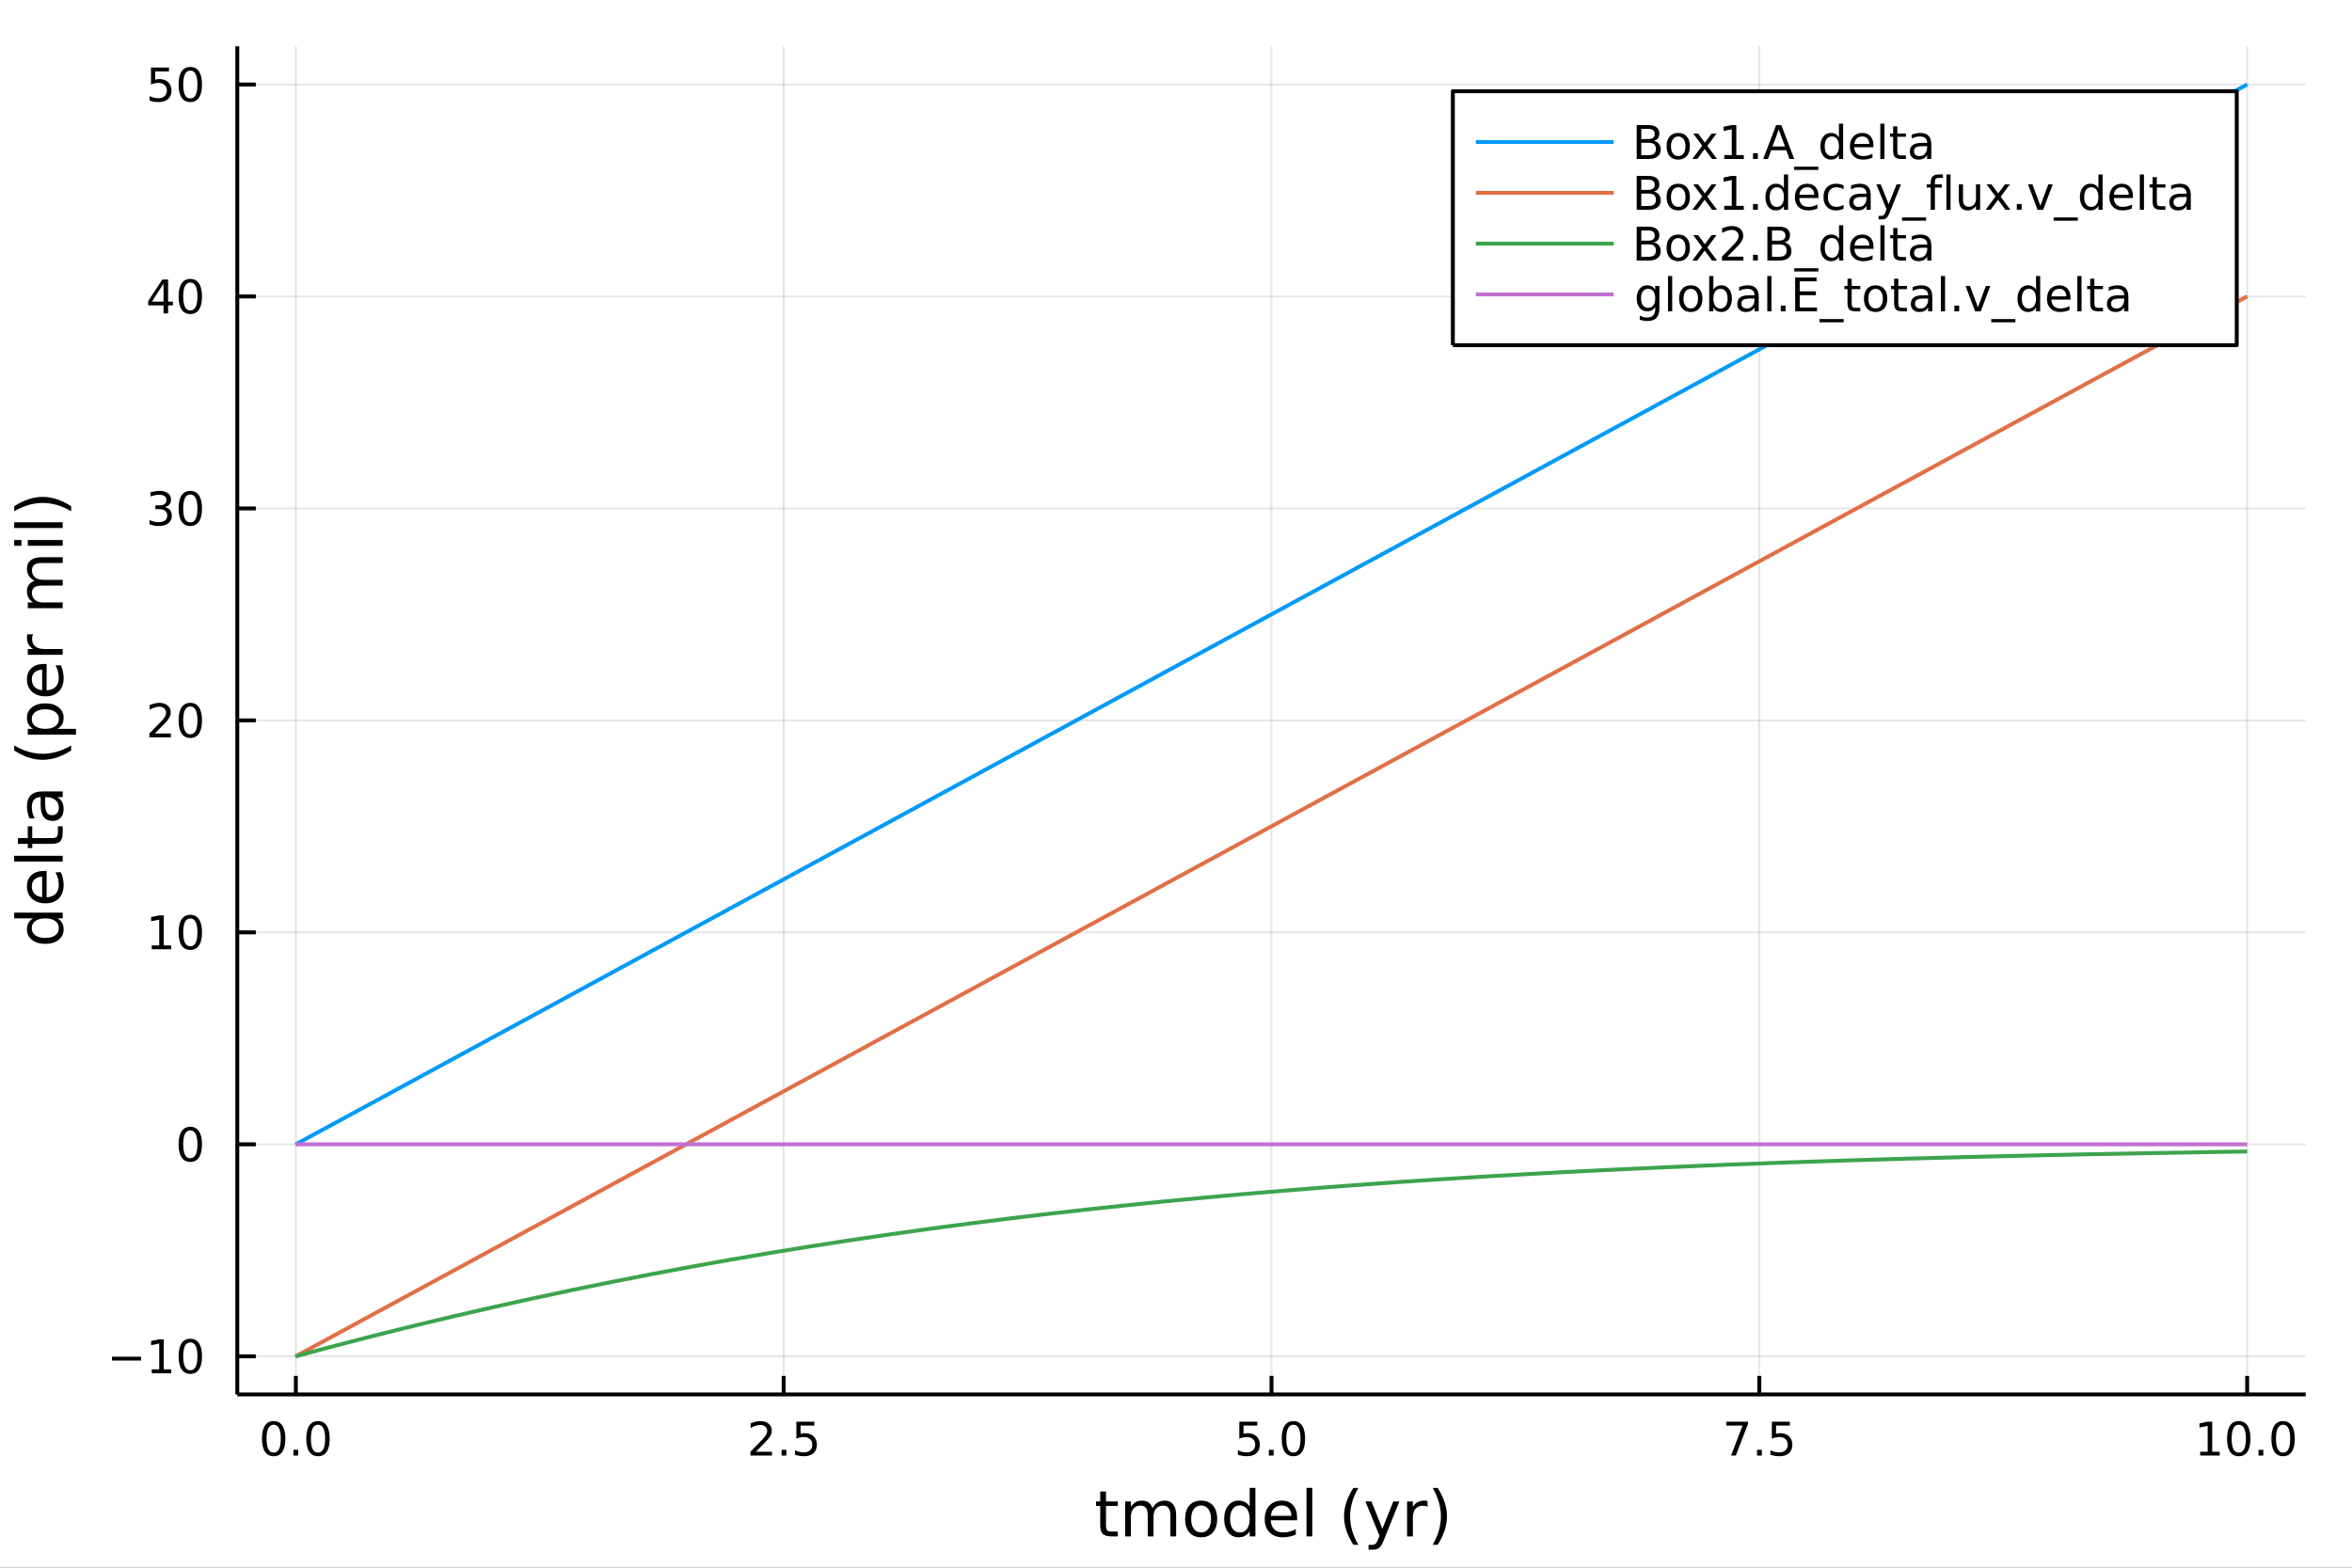 <?xml version="1.0" encoding="utf-8"?>
<svg xmlns="http://www.w3.org/2000/svg" xmlns:xlink="http://www.w3.org/1999/xlink" width="600" height="400" viewBox="0 0 2400 1600">
<rect x="0" y="0" width="2400" height="1600" fill="#333333" stroke="none"/>
<defs>
  <clipPath id="clip020">
    <rect x="0" y="0" width="2400" height="1600"/>
  </clipPath>
</defs>
<path clip-path="url(#clip020)" d="
M0 1600 L2400 1600 L2400 0 L0 0  Z
  " fill="#ffffff" fill-rule="evenodd" fill-opacity="1"/>
<defs>
  <clipPath id="clip021">
    <rect x="480" y="0" width="1681" height="1600"/>
  </clipPath>
</defs>
<path clip-path="url(#clip020)" d="
M242.135 1423.18 L2352.76 1423.18 L2352.76 47.244 L242.135 47.244  Z
  " fill="#ffffff" fill-rule="evenodd" fill-opacity="1"/>
<defs>
  <clipPath id="clip022">
    <rect x="242" y="47" width="2112" height="1377"/>
  </clipPath>
</defs>
<polyline clip-path="url(#clip022)" style="stroke:#000000; stroke-linecap:butt; stroke-linejoin:round; stroke-width:2; stroke-opacity:0.1; fill:none" points="
  301.869,1423.18 301.869,47.244 
  "/>
<polyline clip-path="url(#clip022)" style="stroke:#000000; stroke-linecap:butt; stroke-linejoin:round; stroke-width:2; stroke-opacity:0.1; fill:none" points="
  799.657,1423.18 799.657,47.244 
  "/>
<polyline clip-path="url(#clip022)" style="stroke:#000000; stroke-linecap:butt; stroke-linejoin:round; stroke-width:2; stroke-opacity:0.1; fill:none" points="
  1297.45,1423.18 1297.45,47.244 
  "/>
<polyline clip-path="url(#clip022)" style="stroke:#000000; stroke-linecap:butt; stroke-linejoin:round; stroke-width:2; stroke-opacity:0.1; fill:none" points="
  1795.23,1423.18 1795.23,47.244 
  "/>
<polyline clip-path="url(#clip022)" style="stroke:#000000; stroke-linecap:butt; stroke-linejoin:round; stroke-width:2; stroke-opacity:0.1; fill:none" points="
  2293.02,1423.18 2293.02,47.244 
  "/>
<polyline clip-path="url(#clip020)" style="stroke:#000000; stroke-linecap:butt; stroke-linejoin:round; stroke-width:4; stroke-opacity:1; fill:none" points="
  242.135,1423.18 2352.76,1423.18 
  "/>
<polyline clip-path="url(#clip020)" style="stroke:#000000; stroke-linecap:butt; stroke-linejoin:round; stroke-width:4; stroke-opacity:1; fill:none" points="
  301.869,1423.18 301.869,1404.28 
  "/>
<polyline clip-path="url(#clip020)" style="stroke:#000000; stroke-linecap:butt; stroke-linejoin:round; stroke-width:4; stroke-opacity:1; fill:none" points="
  799.657,1423.18 799.657,1404.28 
  "/>
<polyline clip-path="url(#clip020)" style="stroke:#000000; stroke-linecap:butt; stroke-linejoin:round; stroke-width:4; stroke-opacity:1; fill:none" points="
  1297.45,1423.18 1297.45,1404.28 
  "/>
<polyline clip-path="url(#clip020)" style="stroke:#000000; stroke-linecap:butt; stroke-linejoin:round; stroke-width:4; stroke-opacity:1; fill:none" points="
  1795.23,1423.18 1795.23,1404.28 
  "/>
<polyline clip-path="url(#clip020)" style="stroke:#000000; stroke-linecap:butt; stroke-linejoin:round; stroke-width:4; stroke-opacity:1; fill:none" points="
  2293.02,1423.18 2293.02,1404.28 
  "/>
<path clip-path="url(#clip020)" d="M279.254 1454.1 Q275.643 1454.1 273.814 1457.66 Q272.008 1461.2 272.008 1468.33 Q272.008 1475.44 273.814 1479.01 Q275.643 1482.55 279.254 1482.55 Q282.888 1482.55 284.693 1479.01 Q286.522 1475.44 286.522 1468.33 Q286.522 1461.2 284.693 1457.66 Q282.888 1454.1 279.254 1454.1 M279.254 1450.39 Q285.064 1450.39 288.119 1455 Q291.198 1459.58 291.198 1468.33 Q291.198 1477.06 288.119 1481.67 Q285.064 1486.25 279.254 1486.25 Q273.443 1486.25 270.365 1481.67 Q267.309 1477.06 267.309 1468.33 Q267.309 1459.58 270.365 1455 Q273.443 1450.39 279.254 1450.39 Z" fill="#000000" fill-rule="evenodd" fill-opacity="1" /><path clip-path="url(#clip020)" d="M299.416 1479.7 L304.3 1479.7 L304.3 1485.58 L299.416 1485.58 L299.416 1479.7 Z" fill="#000000" fill-rule="evenodd" fill-opacity="1" /><path clip-path="url(#clip020)" d="M324.485 1454.1 Q320.874 1454.1 319.045 1457.66 Q317.24 1461.2 317.24 1468.33 Q317.24 1475.44 319.045 1479.01 Q320.874 1482.55 324.485 1482.55 Q328.119 1482.55 329.925 1479.01 Q331.753 1475.44 331.753 1468.33 Q331.753 1461.2 329.925 1457.66 Q328.119 1454.1 324.485 1454.1 M324.485 1450.39 Q330.295 1450.39 333.351 1455 Q336.429 1459.58 336.429 1468.33 Q336.429 1477.06 333.351 1481.67 Q330.295 1486.25 324.485 1486.25 Q318.675 1486.25 315.596 1481.67 Q312.54 1477.06 312.54 1468.33 Q312.54 1459.58 315.596 1455 Q318.675 1450.39 324.485 1450.39 Z" fill="#000000" fill-rule="evenodd" fill-opacity="1" /><path clip-path="url(#clip020)" d="M771.394 1481.64 L787.713 1481.64 L787.713 1485.58 L765.769 1485.58 L765.769 1481.64 Q768.431 1478.89 773.014 1474.26 Q777.62 1469.61 778.801 1468.27 Q781.046 1465.74 781.926 1464.01 Q782.829 1462.25 782.829 1460.56 Q782.829 1457.8 780.884 1456.07 Q778.963 1454.33 775.861 1454.33 Q773.662 1454.33 771.208 1455.09 Q768.778 1455.86 766 1457.41 L766 1452.69 Q768.824 1451.55 771.278 1450.97 Q773.731 1450.39 775.768 1450.39 Q781.139 1450.39 784.333 1453.08 Q787.528 1455.77 787.528 1460.26 Q787.528 1462.39 786.718 1464.31 Q785.93 1466.2 783.824 1468.8 Q783.245 1469.47 780.143 1472.69 Q777.042 1475.88 771.394 1481.64 Z" fill="#000000" fill-rule="evenodd" fill-opacity="1" /><path clip-path="url(#clip020)" d="M797.528 1479.7 L802.412 1479.7 L802.412 1485.58 L797.528 1485.58 L797.528 1479.7 Z" fill="#000000" fill-rule="evenodd" fill-opacity="1" /><path clip-path="url(#clip020)" d="M812.643 1451.02 L831 1451.02 L831 1454.96 L816.926 1454.96 L816.926 1463.43 Q817.944 1463.08 818.963 1462.92 Q819.981 1462.73 821 1462.73 Q826.787 1462.73 830.166 1465.9 Q833.546 1469.08 833.546 1474.49 Q833.546 1480.07 830.074 1483.17 Q826.602 1486.25 820.282 1486.25 Q818.106 1486.25 815.838 1485.88 Q813.592 1485.51 811.185 1484.77 L811.185 1480.07 Q813.268 1481.2 815.491 1481.76 Q817.713 1482.32 820.19 1482.32 Q824.194 1482.32 826.532 1480.21 Q828.87 1478.1 828.87 1474.49 Q828.87 1470.88 826.532 1468.77 Q824.194 1466.67 820.19 1466.67 Q818.315 1466.67 816.44 1467.08 Q814.588 1467.5 812.643 1468.38 L812.643 1451.02 Z" fill="#000000" fill-rule="evenodd" fill-opacity="1" /><path clip-path="url(#clip020)" d="M1264.61 1451.02 L1282.97 1451.02 L1282.97 1454.96 L1268.89 1454.96 L1268.89 1463.43 Q1269.91 1463.08 1270.93 1462.92 Q1271.95 1462.73 1272.97 1462.73 Q1278.75 1462.73 1282.13 1465.9 Q1285.51 1469.08 1285.51 1474.49 Q1285.51 1480.07 1282.04 1483.17 Q1278.57 1486.25 1272.25 1486.25 Q1270.07 1486.25 1267.8 1485.88 Q1265.56 1485.51 1263.15 1484.77 L1263.15 1480.07 Q1265.23 1481.2 1267.46 1481.76 Q1269.68 1482.32 1272.16 1482.32 Q1276.16 1482.32 1278.5 1480.21 Q1280.84 1478.1 1280.84 1474.49 Q1280.84 1470.88 1278.5 1468.77 Q1276.16 1466.67 1272.16 1466.67 Q1270.28 1466.67 1268.41 1467.08 Q1266.55 1467.5 1264.61 1468.38 L1264.61 1451.02 Z" fill="#000000" fill-rule="evenodd" fill-opacity="1" /><path clip-path="url(#clip020)" d="M1294.73 1479.7 L1299.61 1479.7 L1299.61 1485.58 L1294.73 1485.58 L1294.73 1479.7 Z" fill="#000000" fill-rule="evenodd" fill-opacity="1" /><path clip-path="url(#clip020)" d="M1319.79 1454.1 Q1316.18 1454.1 1314.35 1457.66 Q1312.55 1461.2 1312.55 1468.33 Q1312.55 1475.44 1314.35 1479.01 Q1316.18 1482.55 1319.79 1482.55 Q1323.43 1482.55 1325.23 1479.01 Q1327.06 1475.44 1327.06 1468.33 Q1327.06 1461.2 1325.23 1457.66 Q1323.43 1454.1 1319.79 1454.1 M1319.79 1450.39 Q1325.6 1450.39 1328.66 1455 Q1331.74 1459.58 1331.74 1468.33 Q1331.74 1477.06 1328.66 1481.67 Q1325.6 1486.25 1319.79 1486.25 Q1313.98 1486.25 1310.91 1481.67 Q1307.85 1477.06 1307.85 1468.33 Q1307.85 1459.58 1310.91 1455 Q1313.98 1450.39 1319.79 1450.39 Z" fill="#000000" fill-rule="evenodd" fill-opacity="1" /><path clip-path="url(#clip020)" d="M1761.55 1451.02 L1783.78 1451.02 L1783.78 1453.01 L1771.23 1485.58 L1766.34 1485.58 L1778.15 1454.96 L1761.55 1454.96 L1761.55 1451.02 Z" fill="#000000" fill-rule="evenodd" fill-opacity="1" /><path clip-path="url(#clip020)" d="M1792.9 1479.7 L1797.78 1479.7 L1797.78 1485.58 L1792.9 1485.58 L1792.9 1479.7 Z" fill="#000000" fill-rule="evenodd" fill-opacity="1" /><path clip-path="url(#clip020)" d="M1808.01 1451.02 L1826.37 1451.02 L1826.37 1454.96 L1812.29 1454.96 L1812.29 1463.43 Q1813.31 1463.08 1814.33 1462.92 Q1815.35 1462.73 1816.37 1462.73 Q1822.15 1462.73 1825.53 1465.9 Q1828.91 1469.08 1828.91 1474.49 Q1828.91 1480.07 1825.44 1483.17 Q1821.97 1486.25 1815.65 1486.25 Q1813.47 1486.25 1811.21 1485.88 Q1808.96 1485.51 1806.55 1484.77 L1806.55 1480.07 Q1808.64 1481.2 1810.86 1481.76 Q1813.08 1482.32 1815.56 1482.32 Q1819.56 1482.32 1821.9 1480.21 Q1824.24 1478.1 1824.24 1474.49 Q1824.24 1470.88 1821.9 1468.77 Q1819.56 1466.67 1815.56 1466.67 Q1813.68 1466.67 1811.81 1467.08 Q1809.96 1467.5 1808.01 1468.38 L1808.01 1451.02 Z" fill="#000000" fill-rule="evenodd" fill-opacity="1" /><path clip-path="url(#clip020)" d="M2245.09 1481.64 L2252.73 1481.64 L2252.73 1455.28 L2244.42 1456.95 L2244.42 1452.69 L2252.69 1451.02 L2257.36 1451.02 L2257.36 1481.64 L2265 1481.64 L2265 1485.58 L2245.09 1485.58 L2245.09 1481.64 Z" fill="#000000" fill-rule="evenodd" fill-opacity="1" /><path clip-path="url(#clip020)" d="M2284.44 1454.1 Q2280.83 1454.1 2279.01 1457.66 Q2277.2 1461.2 2277.2 1468.33 Q2277.2 1475.44 2279.01 1479.01 Q2280.83 1482.55 2284.44 1482.55 Q2288.08 1482.55 2289.88 1479.01 Q2291.71 1475.44 2291.71 1468.33 Q2291.71 1461.2 2289.88 1457.66 Q2288.08 1454.1 2284.44 1454.1 M2284.44 1450.39 Q2290.26 1450.39 2293.31 1455 Q2296.39 1459.58 2296.39 1468.33 Q2296.39 1477.06 2293.31 1481.67 Q2290.26 1486.25 2284.44 1486.25 Q2278.63 1486.25 2275.56 1481.67 Q2272.5 1477.06 2272.5 1468.33 Q2272.5 1459.58 2275.56 1455 Q2278.63 1450.39 2284.44 1450.39 Z" fill="#000000" fill-rule="evenodd" fill-opacity="1" /><path clip-path="url(#clip020)" d="M2304.61 1479.7 L2309.49 1479.7 L2309.49 1485.58 L2304.61 1485.58 L2304.61 1479.7 Z" fill="#000000" fill-rule="evenodd" fill-opacity="1" /><path clip-path="url(#clip020)" d="M2329.68 1454.1 Q2326.07 1454.1 2324.24 1457.66 Q2322.43 1461.2 2322.43 1468.33 Q2322.43 1475.44 2324.24 1479.01 Q2326.07 1482.55 2329.68 1482.55 Q2333.31 1482.55 2335.12 1479.01 Q2336.94 1475.44 2336.94 1468.33 Q2336.94 1461.2 2335.12 1457.66 Q2333.31 1454.1 2329.68 1454.1 M2329.68 1450.39 Q2335.49 1450.39 2338.54 1455 Q2341.62 1459.58 2341.62 1468.33 Q2341.62 1477.06 2338.54 1481.67 Q2335.49 1486.25 2329.68 1486.25 Q2323.87 1486.25 2320.79 1481.67 Q2317.73 1477.06 2317.73 1468.33 Q2317.73 1459.58 2320.79 1455 Q2323.87 1450.39 2329.68 1450.39 Z" fill="#000000" fill-rule="evenodd" fill-opacity="1" /><path clip-path="url(#clip020)" d="M1128.56 1522.27 L1128.56 1532.4 L1140.63 1532.4 L1140.63 1536.95 L1128.56 1536.95 L1128.56 1556.3 Q1128.56 1560.66 1129.74 1561.9 Q1130.95 1563.14 1134.61 1563.14 L1140.63 1563.14 L1140.63 1568.04 L1134.61 1568.04 Q1127.83 1568.04 1125.25 1565.53 Q1122.67 1562.98 1122.67 1556.3 L1122.67 1536.95 L1118.38 1536.95 L1118.38 1532.4 L1122.67 1532.4 L1122.67 1522.27 L1128.56 1522.27 Z" fill="#000000" fill-rule="evenodd" fill-opacity="1" /><path clip-path="url(#clip020)" d="M1176.08 1539.24 Q1178.28 1535.29 1181.33 1533.41 Q1184.39 1531.54 1188.53 1531.54 Q1194.1 1531.54 1197.12 1535.45 Q1200.15 1539.33 1200.15 1546.53 L1200.15 1568.04 L1194.26 1568.04 L1194.26 1546.72 Q1194.26 1541.59 1192.44 1539.11 Q1190.63 1536.63 1186.9 1536.63 Q1182.35 1536.63 1179.71 1539.65 Q1177.07 1542.68 1177.07 1547.9 L1177.07 1568.04 L1171.18 1568.04 L1171.18 1546.72 Q1171.18 1541.56 1169.37 1539.11 Q1167.55 1536.63 1163.77 1536.63 Q1159.28 1536.63 1156.64 1539.68 Q1153.99 1542.71 1153.99 1547.9 L1153.99 1568.04 L1148.11 1568.04 L1148.11 1532.4 L1153.99 1532.4 L1153.99 1537.93 Q1156 1534.66 1158.8 1533.1 Q1161.6 1531.54 1165.45 1531.54 Q1169.34 1531.54 1172.04 1533.51 Q1174.78 1535.48 1176.08 1539.24 Z" fill="#000000" fill-rule="evenodd" fill-opacity="1" /><path clip-path="url(#clip020)" d="M1225.64 1536.5 Q1220.93 1536.5 1218.19 1540.19 Q1215.45 1543.85 1215.45 1550.25 Q1215.45 1556.65 1218.16 1560.34 Q1220.9 1564 1225.64 1564 Q1230.32 1564 1233.06 1560.31 Q1235.79 1556.62 1235.79 1550.25 Q1235.79 1543.92 1233.06 1540.23 Q1230.32 1536.5 1225.64 1536.5 M1225.64 1531.54 Q1233.28 1531.54 1237.64 1536.5 Q1242 1541.47 1242 1550.25 Q1242 1559 1237.64 1564 Q1233.28 1568.97 1225.64 1568.97 Q1217.97 1568.97 1213.61 1564 Q1209.28 1559 1209.28 1550.25 Q1209.28 1541.47 1213.61 1536.5 Q1217.97 1531.54 1225.64 1531.54 Z" fill="#000000" fill-rule="evenodd" fill-opacity="1" /><path clip-path="url(#clip020)" d="M1275.17 1537.81 L1275.17 1518.52 L1281.02 1518.52 L1281.02 1568.04 L1275.17 1568.04 L1275.17 1562.7 Q1273.32 1565.88 1270.49 1567.44 Q1267.69 1568.97 1263.74 1568.97 Q1257.28 1568.97 1253.2 1563.81 Q1249.16 1558.65 1249.16 1550.25 Q1249.16 1541.85 1253.2 1536.69 Q1257.28 1531.54 1263.74 1531.54 Q1267.69 1531.54 1270.49 1533.1 Q1273.32 1534.62 1275.17 1537.81 M1255.21 1550.25 Q1255.21 1556.71 1257.85 1560.4 Q1260.52 1564.07 1265.17 1564.07 Q1269.82 1564.07 1272.49 1560.4 Q1275.17 1556.71 1275.17 1550.25 Q1275.17 1543.79 1272.49 1540.13 Q1269.82 1536.44 1265.17 1536.44 Q1260.52 1536.44 1257.85 1540.13 Q1255.21 1543.79 1255.21 1550.25 Z" fill="#000000" fill-rule="evenodd" fill-opacity="1" /><path clip-path="url(#clip020)" d="M1323.58 1548.76 L1323.58 1551.62 L1296.65 1551.62 Q1297.03 1557.67 1300.28 1560.85 Q1303.56 1564 1309.38 1564 Q1312.75 1564 1315.91 1563.17 Q1319.09 1562.35 1322.21 1560.69 L1322.21 1566.23 Q1319.06 1567.57 1315.75 1568.27 Q1312.44 1568.97 1309.03 1568.97 Q1300.5 1568.97 1295.5 1564 Q1290.54 1559.04 1290.54 1550.57 Q1290.54 1541.82 1295.25 1536.69 Q1299.99 1531.54 1308.01 1531.54 Q1315.21 1531.54 1319.38 1536.18 Q1323.58 1540.8 1323.58 1548.76 M1317.72 1547.04 Q1317.66 1542.23 1315.01 1539.37 Q1312.4 1536.5 1308.08 1536.5 Q1303.17 1536.5 1300.21 1539.27 Q1297.29 1542.04 1296.84 1547.07 L1317.72 1547.04 Z" fill="#000000" fill-rule="evenodd" fill-opacity="1" /><path clip-path="url(#clip020)" d="M1333.19 1518.52 L1339.05 1518.52 L1339.05 1568.04 L1333.19 1568.04 L1333.19 1518.52 Z" fill="#000000" fill-rule="evenodd" fill-opacity="1" /><path clip-path="url(#clip020)" d="M1386.09 1518.58 Q1381.82 1525.9 1379.75 1533.06 Q1377.69 1540.23 1377.69 1547.58 Q1377.69 1554.93 1379.75 1562.16 Q1381.85 1569.35 1386.09 1576.64 L1381 1576.64 Q1376.22 1569.16 1373.83 1561.93 Q1371.48 1554.71 1371.48 1547.58 Q1371.48 1540.48 1373.83 1533.29 Q1376.19 1526.09 1381 1518.58 L1386.09 1518.58 Z" fill="#000000" fill-rule="evenodd" fill-opacity="1" /><path clip-path="url(#clip020)" d="M1412.28 1571.35 Q1409.8 1577.72 1407.44 1579.66 Q1405.09 1581.6 1401.14 1581.6 L1396.46 1581.6 L1396.46 1576.7 L1399.9 1576.7 Q1402.32 1576.7 1403.66 1575.56 Q1404.99 1574.41 1406.62 1570.14 L1407.67 1567.47 L1393.25 1532.4 L1399.46 1532.4 L1410.6 1560.28 L1421.74 1532.4 L1427.94 1532.4 L1412.28 1571.35 Z" fill="#000000" fill-rule="evenodd" fill-opacity="1" /><path clip-path="url(#clip020)" d="M1456.68 1537.87 Q1455.7 1537.3 1454.52 1537.04 Q1453.37 1536.76 1451.97 1536.76 Q1447.01 1536.76 1444.33 1540 Q1441.69 1543.22 1441.69 1549.27 L1441.69 1568.04 L1435.8 1568.04 L1435.8 1532.4 L1441.69 1532.4 L1441.69 1537.93 Q1443.54 1534.69 1446.5 1533.13 Q1449.46 1531.54 1453.69 1531.54 Q1454.3 1531.54 1455.03 1531.63 Q1455.76 1531.7 1456.65 1531.85 L1456.68 1537.87 Z" fill="#000000" fill-rule="evenodd" fill-opacity="1" /><path clip-path="url(#clip020)" d="M1461.9 1518.58 L1467 1518.58 Q1471.77 1526.09 1474.13 1533.29 Q1476.51 1540.48 1476.51 1547.58 Q1476.51 1554.71 1474.13 1561.93 Q1471.77 1569.16 1467 1576.64 L1461.9 1576.64 Q1466.14 1569.35 1468.21 1562.16 Q1470.31 1554.93 1470.31 1547.58 Q1470.31 1540.23 1468.21 1533.06 Q1466.14 1525.9 1461.9 1518.58 Z" fill="#000000" fill-rule="evenodd" fill-opacity="1" /><polyline clip-path="url(#clip022)" style="stroke:#000000; stroke-linecap:butt; stroke-linejoin:round; stroke-width:2; stroke-opacity:0.1; fill:none" points="
  242.135,1384.24 2352.76,1384.24 
  "/>
<polyline clip-path="url(#clip022)" style="stroke:#000000; stroke-linecap:butt; stroke-linejoin:round; stroke-width:2; stroke-opacity:0.1; fill:none" points="
  242.135,1167.9 2352.76,1167.9 
  "/>
<polyline clip-path="url(#clip022)" style="stroke:#000000; stroke-linecap:butt; stroke-linejoin:round; stroke-width:2; stroke-opacity:0.1; fill:none" points="
  242.135,951.57 2352.76,951.57 
  "/>
<polyline clip-path="url(#clip022)" style="stroke:#000000; stroke-linecap:butt; stroke-linejoin:round; stroke-width:2; stroke-opacity:0.1; fill:none" points="
  242.135,735.235 2352.76,735.235 
  "/>
<polyline clip-path="url(#clip022)" style="stroke:#000000; stroke-linecap:butt; stroke-linejoin:round; stroke-width:2; stroke-opacity:0.1; fill:none" points="
  242.135,518.901 2352.76,518.901 
  "/>
<polyline clip-path="url(#clip022)" style="stroke:#000000; stroke-linecap:butt; stroke-linejoin:round; stroke-width:2; stroke-opacity:0.1; fill:none" points="
  242.135,302.567 2352.76,302.567 
  "/>
<polyline clip-path="url(#clip022)" style="stroke:#000000; stroke-linecap:butt; stroke-linejoin:round; stroke-width:2; stroke-opacity:0.1; fill:none" points="
  242.135,86.232 2352.76,86.232 
  "/>
<polyline clip-path="url(#clip020)" style="stroke:#000000; stroke-linecap:butt; stroke-linejoin:round; stroke-width:4; stroke-opacity:1; fill:none" points="
  242.135,1423.18 242.135,47.244 
  "/>
<polyline clip-path="url(#clip020)" style="stroke:#000000; stroke-linecap:butt; stroke-linejoin:round; stroke-width:4; stroke-opacity:1; fill:none" points="
  242.135,1384.24 261.032,1384.24 
  "/>
<polyline clip-path="url(#clip020)" style="stroke:#000000; stroke-linecap:butt; stroke-linejoin:round; stroke-width:4; stroke-opacity:1; fill:none" points="
  242.135,1167.9 261.032,1167.9 
  "/>
<polyline clip-path="url(#clip020)" style="stroke:#000000; stroke-linecap:butt; stroke-linejoin:round; stroke-width:4; stroke-opacity:1; fill:none" points="
  242.135,951.57 261.032,951.57 
  "/>
<polyline clip-path="url(#clip020)" style="stroke:#000000; stroke-linecap:butt; stroke-linejoin:round; stroke-width:4; stroke-opacity:1; fill:none" points="
  242.135,735.235 261.032,735.235 
  "/>
<polyline clip-path="url(#clip020)" style="stroke:#000000; stroke-linecap:butt; stroke-linejoin:round; stroke-width:4; stroke-opacity:1; fill:none" points="
  242.135,518.901 261.032,518.901 
  "/>
<polyline clip-path="url(#clip020)" style="stroke:#000000; stroke-linecap:butt; stroke-linejoin:round; stroke-width:4; stroke-opacity:1; fill:none" points="
  242.135,302.567 261.032,302.567 
  "/>
<polyline clip-path="url(#clip020)" style="stroke:#000000; stroke-linecap:butt; stroke-linejoin:round; stroke-width:4; stroke-opacity:1; fill:none" points="
  242.135,86.232 261.032,86.232 
  "/>
<path clip-path="url(#clip020)" d="M114.26 1384.69 L143.936 1384.69 L143.936 1388.62 L114.26 1388.62 L114.26 1384.69 Z" fill="#000000" fill-rule="evenodd" fill-opacity="1" /><path clip-path="url(#clip020)" d="M154.839 1397.58 L162.477 1397.58 L162.477 1371.22 L154.167 1372.88 L154.167 1368.62 L162.431 1366.96 L167.107 1366.96 L167.107 1397.58 L174.746 1397.58 L174.746 1401.52 L154.839 1401.52 L154.839 1397.58 Z" fill="#000000" fill-rule="evenodd" fill-opacity="1" /><path clip-path="url(#clip020)" d="M194.19 1370.04 Q190.579 1370.04 188.75 1373.6 Q186.945 1377.14 186.945 1384.27 Q186.945 1391.38 188.75 1394.94 Q190.579 1398.49 194.19 1398.49 Q197.825 1398.49 199.63 1394.94 Q201.459 1391.38 201.459 1384.27 Q201.459 1377.14 199.63 1373.6 Q197.825 1370.04 194.19 1370.04 M194.19 1366.33 Q200 1366.33 203.056 1370.94 Q206.135 1375.52 206.135 1384.27 Q206.135 1393 203.056 1397.61 Q200 1402.19 194.19 1402.19 Q188.38 1402.19 185.301 1397.61 Q182.246 1393 182.246 1384.27 Q182.246 1375.52 185.301 1370.94 Q188.38 1366.33 194.19 1366.33 Z" fill="#000000" fill-rule="evenodd" fill-opacity="1" /><path clip-path="url(#clip020)" d="M194.19 1153.7 Q190.579 1153.7 188.75 1157.27 Q186.945 1160.81 186.945 1167.94 Q186.945 1175.05 188.75 1178.61 Q190.579 1182.15 194.19 1182.15 Q197.825 1182.15 199.63 1178.61 Q201.459 1175.05 201.459 1167.94 Q201.459 1160.81 199.63 1157.27 Q197.825 1153.7 194.19 1153.7 M194.19 1150 Q200 1150 203.056 1154.61 Q206.135 1159.19 206.135 1167.94 Q206.135 1176.67 203.056 1181.27 Q200 1185.86 194.19 1185.86 Q188.38 1185.86 185.301 1181.27 Q182.246 1176.67 182.246 1167.94 Q182.246 1159.19 185.301 1154.61 Q188.38 1150 194.19 1150 Z" fill="#000000" fill-rule="evenodd" fill-opacity="1" /><path clip-path="url(#clip020)" d="M154.839 964.914 L162.477 964.914 L162.477 938.549 L154.167 940.216 L154.167 935.956 L162.431 934.29 L167.107 934.29 L167.107 964.914 L174.746 964.914 L174.746 968.85 L154.839 968.85 L154.839 964.914 Z" fill="#000000" fill-rule="evenodd" fill-opacity="1" /><path clip-path="url(#clip020)" d="M194.19 937.368 Q190.579 937.368 188.75 940.933 Q186.945 944.475 186.945 951.604 Q186.945 958.711 188.75 962.276 Q190.579 965.817 194.19 965.817 Q197.825 965.817 199.63 962.276 Q201.459 958.711 201.459 951.604 Q201.459 944.475 199.63 940.933 Q197.825 937.368 194.19 937.368 M194.19 933.665 Q200 933.665 203.056 938.271 Q206.135 942.854 206.135 951.604 Q206.135 960.331 203.056 964.938 Q200 969.521 194.19 969.521 Q188.38 969.521 185.301 964.938 Q182.246 960.331 182.246 951.604 Q182.246 942.854 185.301 938.271 Q188.38 933.665 194.19 933.665 Z" fill="#000000" fill-rule="evenodd" fill-opacity="1" /><path clip-path="url(#clip020)" d="M158.056 748.58 L174.376 748.58 L174.376 752.515 L152.431 752.515 L152.431 748.58 Q155.093 745.826 159.677 741.196 Q164.283 736.543 165.464 735.201 Q167.709 732.677 168.589 730.941 Q169.491 729.182 169.491 727.492 Q169.491 724.738 167.547 723.002 Q165.626 721.265 162.524 721.265 Q160.325 721.265 157.871 722.029 Q155.44 722.793 152.663 724.344 L152.663 719.622 Q155.487 718.488 157.94 717.909 Q160.394 717.33 162.431 717.33 Q167.802 717.33 170.996 720.015 Q174.19 722.701 174.19 727.191 Q174.19 729.321 173.38 731.242 Q172.593 733.14 170.487 735.733 Q169.908 736.404 166.806 739.622 Q163.704 742.816 158.056 748.58 Z" fill="#000000" fill-rule="evenodd" fill-opacity="1" /><path clip-path="url(#clip020)" d="M194.19 721.034 Q190.579 721.034 188.75 724.599 Q186.945 728.14 186.945 735.27 Q186.945 742.376 188.75 745.941 Q190.579 749.483 194.19 749.483 Q197.825 749.483 199.63 745.941 Q201.459 742.376 201.459 735.27 Q201.459 728.14 199.63 724.599 Q197.825 721.034 194.19 721.034 M194.19 717.33 Q200 717.33 203.056 721.937 Q206.135 726.52 206.135 735.27 Q206.135 743.997 203.056 748.603 Q200 753.187 194.19 753.187 Q188.38 753.187 185.301 748.603 Q182.246 743.997 182.246 735.27 Q182.246 726.52 185.301 721.937 Q188.38 717.33 194.19 717.33 Z" fill="#000000" fill-rule="evenodd" fill-opacity="1" /><path clip-path="url(#clip020)" d="M168.195 517.547 Q171.552 518.264 173.427 520.533 Q175.325 522.801 175.325 526.135 Q175.325 531.25 171.806 534.051 Q168.288 536.852 161.806 536.852 Q159.63 536.852 157.315 536.412 Q155.024 535.996 152.57 535.139 L152.57 530.625 Q154.515 531.76 156.829 532.338 Q159.144 532.917 161.667 532.917 Q166.065 532.917 168.357 531.181 Q170.672 529.445 170.672 526.135 Q170.672 523.079 168.519 521.366 Q166.39 519.63 162.57 519.63 L158.542 519.63 L158.542 515.788 L162.755 515.788 Q166.204 515.788 168.033 514.422 Q169.862 513.033 169.862 510.44 Q169.862 507.778 167.964 506.366 Q166.089 504.931 162.57 504.931 Q160.649 504.931 158.45 505.348 Q156.251 505.764 153.612 506.644 L153.612 502.477 Q156.274 501.737 158.589 501.366 Q160.927 500.996 162.987 500.996 Q168.311 500.996 171.413 503.427 Q174.514 505.834 174.514 509.954 Q174.514 512.825 172.871 514.815 Q171.227 516.783 168.195 517.547 Z" fill="#000000" fill-rule="evenodd" fill-opacity="1" /><path clip-path="url(#clip020)" d="M194.19 504.7 Q190.579 504.7 188.75 508.264 Q186.945 511.806 186.945 518.936 Q186.945 526.042 188.75 529.607 Q190.579 533.149 194.19 533.149 Q197.825 533.149 199.63 529.607 Q201.459 526.042 201.459 518.936 Q201.459 511.806 199.63 508.264 Q197.825 504.7 194.19 504.7 M194.19 500.996 Q200 500.996 203.056 505.602 Q206.135 510.186 206.135 518.936 Q206.135 527.662 203.056 532.269 Q200 536.852 194.19 536.852 Q188.38 536.852 185.301 532.269 Q182.246 527.662 182.246 518.936 Q182.246 510.186 185.301 505.602 Q188.38 500.996 194.19 500.996 Z" fill="#000000" fill-rule="evenodd" fill-opacity="1" /><path clip-path="url(#clip020)" d="M166.876 289.361 L155.07 307.81 L166.876 307.81 L166.876 289.361 M165.649 285.287 L171.528 285.287 L171.528 307.81 L176.459 307.81 L176.459 311.699 L171.528 311.699 L171.528 319.847 L166.876 319.847 L166.876 311.699 L151.274 311.699 L151.274 307.185 L165.649 285.287 Z" fill="#000000" fill-rule="evenodd" fill-opacity="1" /><path clip-path="url(#clip020)" d="M194.19 288.365 Q190.579 288.365 188.75 291.93 Q186.945 295.472 186.945 302.601 Q186.945 309.708 188.75 313.273 Q190.579 316.814 194.19 316.814 Q197.825 316.814 199.63 313.273 Q201.459 309.708 201.459 302.601 Q201.459 295.472 199.63 291.93 Q197.825 288.365 194.19 288.365 M194.19 284.662 Q200 284.662 203.056 289.268 Q206.135 293.851 206.135 302.601 Q206.135 311.328 203.056 315.935 Q200 320.518 194.19 320.518 Q188.38 320.518 185.301 315.935 Q182.246 311.328 182.246 302.601 Q182.246 293.851 185.301 289.268 Q188.38 284.662 194.19 284.662 Z" fill="#000000" fill-rule="evenodd" fill-opacity="1" /><path clip-path="url(#clip020)" d="M154.075 68.952 L172.431 68.952 L172.431 72.888 L158.357 72.888 L158.357 81.36 Q159.376 81.012 160.394 80.85 Q161.413 80.665 162.431 80.665 Q168.218 80.665 171.598 83.837 Q174.977 87.008 174.977 92.424 Q174.977 98.003 171.505 101.105 Q168.033 104.184 161.714 104.184 Q159.538 104.184 157.269 103.813 Q155.024 103.443 152.616 102.702 L152.616 98.003 Q154.7 99.137 156.922 99.693 Q159.144 100.248 161.621 100.248 Q165.626 100.248 167.964 98.142 Q170.302 96.035 170.302 92.424 Q170.302 88.813 167.964 86.707 Q165.626 84.6 161.621 84.6 Q159.746 84.6 157.871 85.017 Q156.019 85.434 154.075 86.313 L154.075 68.952 Z" fill="#000000" fill-rule="evenodd" fill-opacity="1" /><path clip-path="url(#clip020)" d="M194.19 72.031 Q190.579 72.031 188.75 75.596 Q186.945 79.137 186.945 86.267 Q186.945 93.374 188.75 96.938 Q190.579 100.48 194.19 100.48 Q197.825 100.48 199.63 96.938 Q201.459 93.374 201.459 86.267 Q201.459 79.137 199.63 75.596 Q197.825 72.031 194.19 72.031 M194.19 68.327 Q200 68.327 203.056 72.934 Q206.135 77.517 206.135 86.267 Q206.135 94.994 203.056 99.6 Q200 104.184 194.19 104.184 Q188.38 104.184 185.301 99.6 Q182.246 94.994 182.246 86.267 Q182.246 77.517 185.301 72.934 Q188.38 68.327 194.19 68.327 Z" fill="#000000" fill-rule="evenodd" fill-opacity="1" /><path clip-path="url(#clip020)" d="M33.767 937.307 L14.479 937.307 L14.479 931.451 L64.004 931.451 L64.004 937.307 L58.657 937.307 Q61.84 939.153 63.399 941.986 Q64.927 944.787 64.927 948.734 Q64.927 955.195 59.771 959.269 Q54.615 963.311 46.212 963.311 Q37.809 963.311 32.653 959.269 Q27.497 955.195 27.497 948.734 Q27.497 944.787 29.056 941.986 Q30.584 939.153 33.767 937.307 M46.212 957.264 Q52.673 957.264 56.365 954.622 Q60.026 951.948 60.026 947.301 Q60.026 942.654 56.365 939.981 Q52.673 937.307 46.212 937.307 Q39.751 937.307 36.09 939.981 Q32.398 942.654 32.398 947.301 Q32.398 951.948 36.09 954.622 Q39.751 957.264 46.212 957.264 Z" fill="#000000" fill-rule="evenodd" fill-opacity="1" /><path clip-path="url(#clip020)" d="M44.716 888.896 L47.581 888.896 L47.581 915.823 Q53.628 915.441 56.811 912.195 Q59.962 908.916 59.962 903.092 Q59.962 899.718 59.134 896.567 Q58.307 893.384 56.652 890.265 L62.19 890.265 Q63.527 893.416 64.227 896.726 Q64.927 900.036 64.927 903.442 Q64.927 911.972 59.962 916.969 Q54.997 921.934 46.53 921.934 Q37.777 921.934 32.653 917.223 Q27.497 912.481 27.497 904.46 Q27.497 897.267 32.144 893.097 Q36.759 888.896 44.716 888.896 M42.997 894.752 Q38.191 894.816 35.327 897.458 Q32.462 900.068 32.462 904.397 Q32.462 909.298 35.231 912.258 Q38 915.186 43.029 915.632 L42.997 894.752 Z" fill="#000000" fill-rule="evenodd" fill-opacity="1" /><path clip-path="url(#clip020)" d="M14.479 879.284 L14.479 873.427 L64.004 873.427 L64.004 879.284 L14.479 879.284 Z" fill="#000000" fill-rule="evenodd" fill-opacity="1" /><path clip-path="url(#clip020)" d="M18.235 855.381 L28.356 855.381 L28.356 843.318 L32.908 843.318 L32.908 855.381 L52.259 855.381 Q56.62 855.381 57.861 854.203 Q59.103 852.993 59.103 849.333 L59.103 843.318 L64.004 843.318 L64.004 849.333 Q64.004 856.113 61.49 858.691 Q58.943 861.269 52.259 861.269 L32.908 861.269 L32.908 865.566 L28.356 865.566 L28.356 861.269 L18.235 861.269 L18.235 855.381 Z" fill="#000000" fill-rule="evenodd" fill-opacity="1" /><path clip-path="url(#clip020)" d="M46.085 819.414 Q46.085 826.512 47.708 829.249 Q49.331 831.987 53.246 831.987 Q56.365 831.987 58.211 829.95 Q60.026 827.881 60.026 824.348 Q60.026 819.478 56.588 816.55 Q53.119 813.59 47.39 813.59 L46.085 813.59 L46.085 819.414 M43.666 807.733 L64.004 807.733 L64.004 813.59 L58.593 813.59 Q61.84 815.595 63.399 818.587 Q64.927 821.579 64.927 825.907 Q64.927 831.382 61.872 834.628 Q58.784 837.843 53.628 837.843 Q47.612 837.843 44.557 833.833 Q41.501 829.79 41.501 821.801 L41.501 813.59 L40.928 813.59 Q36.886 813.59 34.69 816.263 Q32.462 818.905 32.462 823.711 Q32.462 826.767 33.194 829.663 Q33.926 832.56 35.39 835.233 L29.98 835.233 Q28.738 832.018 28.133 828.995 Q27.497 825.971 27.497 823.106 Q27.497 815.372 31.507 811.553 Q35.518 807.733 43.666 807.733 Z" fill="#000000" fill-rule="evenodd" fill-opacity="1" /><path clip-path="url(#clip020)" d="M14.543 760.882 Q21.863 765.147 29.025 767.216 Q36.186 769.284 43.538 769.284 Q50.891 769.284 58.116 767.216 Q65.309 765.115 72.598 760.882 L72.598 765.974 Q65.118 770.749 57.893 773.136 Q50.668 775.491 43.538 775.491 Q36.441 775.491 29.247 773.136 Q22.054 770.78 14.543 765.974 L14.543 760.882 Z" fill="#000000" fill-rule="evenodd" fill-opacity="1" /><path clip-path="url(#clip020)" d="M58.657 743.853 L77.563 743.853 L77.563 749.742 L28.356 749.742 L28.356 743.853 L33.767 743.853 Q30.584 742.007 29.056 739.206 Q27.497 736.374 27.497 732.459 Q27.497 725.966 32.653 721.924 Q37.809 717.85 46.212 717.85 Q54.615 717.85 59.771 721.924 Q64.927 725.966 64.927 732.459 Q64.927 736.374 63.399 739.206 Q61.84 742.007 58.657 743.853 M46.212 723.929 Q39.751 723.929 36.09 726.602 Q32.398 729.244 32.398 733.891 Q32.398 738.538 36.09 741.212 Q39.751 743.853 46.212 743.853 Q52.673 743.853 56.365 741.212 Q60.026 738.538 60.026 733.891 Q60.026 729.244 56.365 726.602 Q52.673 723.929 46.212 723.929 Z" fill="#000000" fill-rule="evenodd" fill-opacity="1" /><path clip-path="url(#clip020)" d="M44.716 677.65 L47.581 677.65 L47.581 704.577 Q53.628 704.195 56.811 700.949 Q59.962 697.67 59.962 691.846 Q59.962 688.472 59.134 685.321 Q58.307 682.138 56.652 679.019 L62.19 679.019 Q63.527 682.17 64.227 685.48 Q64.927 688.79 64.927 692.196 Q64.927 700.726 59.962 705.723 Q54.997 710.688 46.53 710.688 Q37.777 710.688 32.653 705.977 Q27.497 701.235 27.497 693.214 Q27.497 686.021 32.144 681.851 Q36.759 677.65 44.716 677.65 M42.997 683.507 Q38.191 683.57 35.327 686.212 Q32.462 688.822 32.462 693.151 Q32.462 698.052 35.231 701.012 Q38 703.94 43.029 704.386 L42.997 683.507 Z" fill="#000000" fill-rule="evenodd" fill-opacity="1" /><path clip-path="url(#clip020)" d="M33.831 647.381 Q33.258 648.368 33.003 649.545 Q32.717 650.691 32.717 652.092 Q32.717 657.057 35.963 659.731 Q39.178 662.372 45.225 662.372 L64.004 662.372 L64.004 668.261 L28.356 668.261 L28.356 662.372 L33.894 662.372 Q30.648 660.526 29.088 657.566 Q27.497 654.606 27.497 650.373 Q27.497 649.768 27.592 649.036 Q27.656 648.304 27.815 647.413 L33.831 647.381 Z" fill="#000000" fill-rule="evenodd" fill-opacity="1" /><path clip-path="url(#clip020)" d="M35.199 592.763 Q31.253 590.567 29.375 587.512 Q27.497 584.456 27.497 580.318 Q27.497 574.748 31.412 571.725 Q35.295 568.701 42.488 568.701 L64.004 568.701 L64.004 574.589 L42.679 574.589 Q37.555 574.589 35.072 576.404 Q32.589 578.218 32.589 581.942 Q32.589 586.493 35.613 589.135 Q38.637 591.777 43.857 591.777 L64.004 591.777 L64.004 597.665 L42.679 597.665 Q37.523 597.665 35.072 599.479 Q32.589 601.293 32.589 605.081 Q32.589 609.569 35.645 612.211 Q38.669 614.852 43.857 614.852 L64.004 614.852 L64.004 620.741 L28.356 620.741 L28.356 614.852 L33.894 614.852 Q30.616 612.847 29.056 610.046 Q27.497 607.245 27.497 603.394 Q27.497 599.511 29.47 596.806 Q31.444 594.068 35.199 592.763 Z" fill="#000000" fill-rule="evenodd" fill-opacity="1" /><path clip-path="url(#clip020)" d="M28.356 557.02 L28.356 551.163 L64.004 551.163 L64.004 557.02 L28.356 557.02 M14.479 557.02 L14.479 551.163 L21.895 551.163 L21.895 557.02 L14.479 557.02 Z" fill="#000000" fill-rule="evenodd" fill-opacity="1" /><path clip-path="url(#clip020)" d="M14.479 538.909 L14.479 533.053 L64.004 533.053 L64.004 538.909 L14.479 538.909 Z" fill="#000000" fill-rule="evenodd" fill-opacity="1" /><path clip-path="url(#clip020)" d="M14.543 521.722 L14.543 516.63 Q22.054 511.855 29.247 509.5 Q36.441 507.113 43.538 507.113 Q50.668 507.113 57.893 509.5 Q65.118 511.855 72.598 516.63 L72.598 521.722 Q65.309 517.489 58.116 515.42 Q50.891 513.319 43.538 513.319 Q36.186 513.319 29.025 515.42 Q21.863 517.489 14.543 521.722 Z" fill="#000000" fill-rule="evenodd" fill-opacity="1" /><polyline clip-path="url(#clip022)" style="stroke:#009af9; stroke-linecap:butt; stroke-linejoin:round; stroke-width:4; stroke-opacity:1; fill:none" points="
  301.869,1167.9 301.869,1167.9 301.87,1167.9 301.882,1167.9 301.905,1167.88 301.95,1167.86 302.031,1167.82 302.178,1167.74 302.454,1167.59 303.027,1167.28 
  304.484,1166.48 305.941,1165.69 307.398,1164.9 308.855,1164.11 312.27,1162.25 315.684,1160.4 319.098,1158.54 322.513,1156.69 328.29,1153.55 337.484,1148.56 
  352.105,1140.61 366.727,1132.67 381.348,1124.73 395.97,1116.79 410.591,1108.84 425.213,1100.9 439.834,1092.96 463.383,1080.16 503.774,1058.22 544.166,1036.28 
  584.558,1014.33 624.949,992.384 665.341,970.437 705.733,948.49 746.124,926.544 786.516,904.598 826.907,882.651 867.299,860.705 907.691,838.759 948.082,816.812 
  988.474,794.866 1028.87,772.92 1069.26,750.974 1109.65,729.027 1150.04,707.081 1190.43,685.135 1230.82,663.189 1271.22,641.243 1311.61,619.297 1352,597.352 
  1392.39,575.406 1432.78,553.46 1473.17,531.514 1513.57,509.568 1553.96,487.622 1594.35,465.677 1634.74,443.731 1697.18,409.803 1759.61,375.869 1822.05,341.937 
  1884.48,308.02 1946.92,274.113 2009.35,240.203 2071.79,206.287 2134.22,172.37 2251.55,108.713 2293.02,86.186 
  "/>
<polyline clip-path="url(#clip022)" style="stroke:#e26f46; stroke-linecap:butt; stroke-linejoin:round; stroke-width:4; stroke-opacity:1; fill:none" points="
  301.869,1384.24 301.869,1384.24 301.87,1384.24 301.882,1384.23 301.905,1384.22 301.95,1384.19 302.031,1384.15 302.178,1384.07 302.454,1383.92 303.027,1383.61 
  304.484,1382.82 305.941,1382.03 307.398,1381.23 308.855,1380.44 312.27,1378.59 315.684,1376.73 319.098,1374.88 322.513,1373.02 328.29,1369.89 337.484,1364.89 
  352.105,1356.95 366.727,1349.01 381.348,1341.06 395.97,1333.12 410.591,1325.18 425.213,1317.23 439.834,1309.29 463.383,1296.5 503.774,1274.56 544.166,1252.61 
  584.558,1230.67 624.949,1208.72 665.341,1186.77 705.733,1164.82 746.124,1142.88 786.516,1120.93 826.907,1098.99 867.299,1077.04 907.691,1055.09 948.082,1033.15 
  988.474,1011.2 1028.87,989.254 1069.26,967.308 1109.65,945.362 1150.04,923.416 1190.43,901.47 1230.82,879.523 1271.22,857.577 1311.61,835.632 1352,813.686 
  1392.39,791.74 1432.78,769.794 1473.17,747.848 1513.57,725.903 1553.96,703.957 1594.35,682.011 1634.74,660.065 1697.18,626.138 1759.61,592.203 1822.05,558.272 
  1884.48,524.354 1946.92,490.447 2009.35,456.537 2071.79,422.621 2134.22,388.704 2251.55,325.048 2293.02,302.52 
  "/>
<polyline clip-path="url(#clip022)" style="stroke:#3da44d; stroke-linecap:butt; stroke-linejoin:round; stroke-width:4; stroke-opacity:1; fill:none" points="
  301.869,1384.24 301.87,1384.24 301.882,1384.23 301.905,1384.23 301.95,1384.22 302.031,1384.19 302.178,1384.15 302.454,1384.08 303.027,1383.92 304.484,1383.53 
  305.941,1383.14 307.398,1382.74 308.855,1382.35 312.27,1381.43 315.684,1380.51 319.098,1379.59 322.513,1378.68 328.29,1377.14 337.484,1374.71 352.105,1370.88 
  366.727,1367.1 381.348,1363.36 395.97,1359.68 410.591,1356.05 425.213,1352.46 439.834,1348.92 463.383,1343.32 503.774,1334.01 544.166,1325.06 584.558,1316.47 
  624.949,1308.23 665.341,1300.33 705.733,1292.78 746.124,1285.56 786.516,1278.67 826.907,1272.1 867.299,1265.84 907.691,1259.89 948.082,1254.23 988.474,1248.86 
  1028.87,1243.77 1069.26,1238.94 1109.65,1234.38 1150.04,1230.06 1190.43,1225.98 1230.82,1222.14 1271.22,1218.51 1311.61,1215.1 1352,1211.89 1392.39,1208.87 
  1432.78,1206.03 1473.17,1203.38 1513.57,1200.88 1553.96,1198.55 1594.35,1196.36 1634.74,1194.32 1697.18,1191.42 1759.61,1188.81 1822.05,1186.47 1884.48,1184.37 
  1946.92,1182.5 2009.35,1180.82 2071.79,1179.33 2134.22,1178 2251.55,1175.88 2293.02,1175.24 
  "/>
<polyline clip-path="url(#clip022)" style="stroke:#c271d2; stroke-linecap:butt; stroke-linejoin:round; stroke-width:4; stroke-opacity:1; fill:none" points="
  301.869,1167.9 301.869,1167.9 301.87,1167.9 301.882,1167.9 301.905,1167.9 301.95,1167.9 302.031,1167.9 302.178,1167.9 302.454,1167.9 303.027,1167.9 
  304.484,1167.9 305.941,1167.9 307.398,1167.9 308.855,1167.9 312.27,1167.9 315.684,1167.9 319.098,1167.9 322.513,1167.9 328.29,1167.9 337.484,1167.9 
  352.105,1167.9 366.727,1167.9 381.348,1167.9 395.97,1167.9 410.591,1167.9 425.213,1167.9 439.834,1167.9 463.383,1167.9 503.774,1167.9 544.166,1167.9 
  584.558,1167.9 624.949,1167.9 665.341,1167.9 705.733,1167.9 746.124,1167.9 786.516,1167.9 826.907,1167.9 867.299,1167.9 907.691,1167.9 948.082,1167.9 
  988.474,1167.9 1028.87,1167.9 1069.26,1167.9 1109.65,1167.9 1150.04,1167.9 1190.43,1167.9 1230.82,1167.9 1271.22,1167.9 1311.61,1167.9 1352,1167.9 
  1392.39,1167.9 1432.78,1167.9 1473.17,1167.9 1513.57,1167.9 1553.96,1167.9 1594.35,1167.9 1634.74,1167.9 1697.18,1167.9 1759.61,1167.9 1822.05,1167.9 
  1884.48,1167.9 1946.92,1167.9 2009.35,1167.9 2071.79,1167.9 2134.22,1167.9 2251.55,1167.9 2293.02,1167.9 
  "/>
<path clip-path="url(#clip020)" d="
M1482.5 352.309 L2282.4 352.309 L2282.4 93.109 L1482.5 93.109  Z
  " fill="#ffffff" fill-rule="evenodd" fill-opacity="1"/>
<polyline clip-path="url(#clip020)" style="stroke:#000000; stroke-linecap:butt; stroke-linejoin:round; stroke-width:4; stroke-opacity:1; fill:none" points="
  1482.5,352.309 2282.4,352.309 2282.4,93.109 1482.5,93.109 1482.5,352.309 
  "/>
<polyline clip-path="url(#clip020)" style="stroke:#009af9; stroke-linecap:butt; stroke-linejoin:round; stroke-width:4; stroke-opacity:1; fill:none" points="
  1505.95,144.949 1646.66,144.949 
  "/>
<path clip-path="url(#clip020)" d="M1674.78 145.724 L1674.78 158.386 L1682.28 158.386 Q1686.06 158.386 1687.86 156.835 Q1689.69 155.261 1689.69 152.043 Q1689.69 148.803 1687.86 147.275 Q1686.06 145.724 1682.28 145.724 L1674.78 145.724 M1674.78 131.511 L1674.78 141.928 L1681.71 141.928 Q1685.13 141.928 1686.8 140.655 Q1688.49 139.358 1688.49 136.719 Q1688.49 134.104 1686.8 132.807 Q1685.13 131.511 1681.71 131.511 L1674.78 131.511 M1670.11 127.669 L1682.05 127.669 Q1687.4 127.669 1690.29 129.891 Q1693.19 132.113 1693.19 136.21 Q1693.19 139.382 1691.71 141.257 Q1690.22 143.131 1687.35 143.594 Q1690.8 144.335 1692.7 146.696 Q1694.62 149.034 1694.62 152.553 Q1694.62 157.182 1691.47 159.705 Q1688.33 162.229 1682.52 162.229 L1670.11 162.229 L1670.11 127.669 Z" fill="#000000" fill-rule="evenodd" fill-opacity="1" /><path clip-path="url(#clip020)" d="M1712.49 139.289 Q1709.07 139.289 1707.08 141.974 Q1705.09 144.636 1705.09 149.289 Q1705.09 153.942 1707.05 156.627 Q1709.04 159.289 1712.49 159.289 Q1715.9 159.289 1717.89 156.604 Q1719.88 153.918 1719.88 149.289 Q1719.88 144.682 1717.89 141.997 Q1715.9 139.289 1712.49 139.289 M1712.49 135.678 Q1718.05 135.678 1721.22 139.289 Q1724.39 142.9 1724.39 149.289 Q1724.39 155.655 1721.22 159.289 Q1718.05 162.9 1712.49 162.9 Q1706.91 162.9 1703.74 159.289 Q1700.59 155.655 1700.59 149.289 Q1700.59 142.9 1703.74 139.289 Q1706.91 135.678 1712.49 135.678 Z" fill="#000000" fill-rule="evenodd" fill-opacity="1" /><path clip-path="url(#clip020)" d="M1751.54 136.303 L1742.17 148.919 L1752.03 162.229 L1747.01 162.229 L1739.46 152.043 L1731.91 162.229 L1726.89 162.229 L1736.96 148.664 L1727.75 136.303 L1732.77 136.303 L1739.65 145.539 L1746.52 136.303 L1751.54 136.303 Z" fill="#000000" fill-rule="evenodd" fill-opacity="1" /><path clip-path="url(#clip020)" d="M1759.46 158.293 L1767.1 158.293 L1767.1 131.928 L1758.79 133.595 L1758.79 129.335 L1767.05 127.669 L1771.73 127.669 L1771.73 158.293 L1779.37 158.293 L1779.37 162.229 L1759.46 162.229 L1759.46 158.293 Z" fill="#000000" fill-rule="evenodd" fill-opacity="1" /><path clip-path="url(#clip020)" d="M1788.81 156.349 L1793.7 156.349 L1793.7 162.229 L1788.81 162.229 L1788.81 156.349 Z" fill="#000000" fill-rule="evenodd" fill-opacity="1" /><path clip-path="url(#clip020)" d="M1815.02 132.275 L1808.67 149.474 L1821.38 149.474 L1815.02 132.275 M1812.38 127.669 L1817.68 127.669 L1830.85 162.229 L1825.99 162.229 L1822.84 153.363 L1807.26 153.363 L1804.11 162.229 L1799.18 162.229 L1812.38 127.669 Z" fill="#000000" fill-rule="evenodd" fill-opacity="1" /><path clip-path="url(#clip020)" d="M1855.41 170.099 L1855.41 173.409 L1830.78 173.409 L1830.78 170.099 L1855.41 170.099 Z" fill="#000000" fill-rule="evenodd" fill-opacity="1" /><path clip-path="url(#clip020)" d="M1876.47 140.238 L1876.47 126.21 L1880.73 126.21 L1880.73 162.229 L1876.47 162.229 L1876.47 158.34 Q1875.13 160.655 1873.07 161.789 Q1871.03 162.9 1868.16 162.9 Q1863.46 162.9 1860.5 159.15 Q1857.56 155.4 1857.56 149.289 Q1857.56 143.178 1860.5 139.428 Q1863.46 135.678 1868.16 135.678 Q1871.03 135.678 1873.07 136.812 Q1875.13 137.923 1876.47 140.238 M1861.96 149.289 Q1861.96 153.988 1863.88 156.673 Q1865.83 159.335 1869.2 159.335 Q1872.58 159.335 1874.53 156.673 Q1876.47 153.988 1876.47 149.289 Q1876.47 144.59 1874.53 141.928 Q1872.58 139.243 1869.2 139.243 Q1865.83 139.243 1863.88 141.928 Q1861.96 144.59 1861.96 149.289 Z" fill="#000000" fill-rule="evenodd" fill-opacity="1" /><path clip-path="url(#clip020)" d="M1911.68 148.201 L1911.68 150.284 L1892.1 150.284 Q1892.38 154.682 1894.74 156.997 Q1897.12 159.289 1901.36 159.289 Q1903.81 159.289 1906.1 158.687 Q1908.42 158.085 1910.69 156.881 L1910.69 160.909 Q1908.39 161.881 1905.99 162.391 Q1903.58 162.9 1901.1 162.9 Q1894.9 162.9 1891.26 159.289 Q1887.65 155.678 1887.65 149.52 Q1887.65 143.155 1891.08 139.428 Q1894.53 135.678 1900.36 135.678 Q1905.59 135.678 1908.63 139.057 Q1911.68 142.414 1911.68 148.201 M1907.42 146.951 Q1907.38 143.456 1905.45 141.372 Q1903.56 139.289 1900.41 139.289 Q1896.84 139.289 1894.69 141.303 Q1892.56 143.317 1892.24 146.974 L1907.42 146.951 Z" fill="#000000" fill-rule="evenodd" fill-opacity="1" /><path clip-path="url(#clip020)" d="M1918.67 126.21 L1922.93 126.21 L1922.93 162.229 L1918.67 162.229 L1918.67 126.21 Z" fill="#000000" fill-rule="evenodd" fill-opacity="1" /><path clip-path="url(#clip020)" d="M1936.06 128.942 L1936.06 136.303 L1944.83 136.303 L1944.83 139.613 L1936.06 139.613 L1936.06 153.687 Q1936.06 156.858 1936.91 157.761 Q1937.79 158.664 1940.45 158.664 L1944.83 158.664 L1944.83 162.229 L1940.45 162.229 Q1935.52 162.229 1933.65 160.4 Q1931.77 158.548 1931.77 153.687 L1931.77 139.613 L1928.65 139.613 L1928.65 136.303 L1931.77 136.303 L1931.77 128.942 L1936.06 128.942 Z" fill="#000000" fill-rule="evenodd" fill-opacity="1" /><path clip-path="url(#clip020)" d="M1962.21 149.196 Q1957.05 149.196 1955.06 150.377 Q1953.07 151.557 1953.07 154.405 Q1953.07 156.673 1954.55 158.016 Q1956.06 159.335 1958.63 159.335 Q1962.17 159.335 1964.3 156.835 Q1966.45 154.312 1966.45 150.145 L1966.45 149.196 L1962.21 149.196 M1970.71 147.437 L1970.71 162.229 L1966.45 162.229 L1966.45 158.293 Q1964.99 160.655 1962.82 161.789 Q1960.64 162.9 1957.49 162.9 Q1953.51 162.9 1951.15 160.678 Q1948.81 158.432 1948.81 154.682 Q1948.81 150.307 1951.73 148.085 Q1954.67 145.863 1960.48 145.863 L1966.45 145.863 L1966.45 145.446 Q1966.45 142.507 1964.51 140.909 Q1962.58 139.289 1959.09 139.289 Q1956.87 139.289 1954.76 139.821 Q1952.65 140.354 1950.71 141.419 L1950.71 137.483 Q1953.05 136.581 1955.25 136.141 Q1957.45 135.678 1959.53 135.678 Q1965.15 135.678 1967.93 138.594 Q1970.71 141.511 1970.71 147.437 Z" fill="#000000" fill-rule="evenodd" fill-opacity="1" /><polyline clip-path="url(#clip020)" style="stroke:#e26f46; stroke-linecap:butt; stroke-linejoin:round; stroke-width:4; stroke-opacity:1; fill:none" points="
  1505.95,196.789 1646.66,196.789 
  "/>
<path clip-path="url(#clip020)" d="M1674.78 197.564 L1674.78 210.226 L1682.28 210.226 Q1686.06 210.226 1687.86 208.675 Q1689.69 207.101 1689.69 203.883 Q1689.69 200.643 1687.86 199.115 Q1686.06 197.564 1682.28 197.564 L1674.78 197.564 M1674.78 183.351 L1674.78 193.768 L1681.71 193.768 Q1685.13 193.768 1686.8 192.495 Q1688.49 191.198 1688.49 188.559 Q1688.49 185.944 1686.8 184.647 Q1685.13 183.351 1681.71 183.351 L1674.78 183.351 M1670.11 179.509 L1682.05 179.509 Q1687.4 179.509 1690.29 181.731 Q1693.19 183.953 1693.19 188.05 Q1693.19 191.222 1691.71 193.097 Q1690.22 194.971 1687.35 195.434 Q1690.8 196.175 1692.7 198.536 Q1694.62 200.874 1694.62 204.393 Q1694.62 209.022 1691.47 211.545 Q1688.33 214.069 1682.52 214.069 L1670.11 214.069 L1670.11 179.509 Z" fill="#000000" fill-rule="evenodd" fill-opacity="1" /><path clip-path="url(#clip020)" d="M1712.49 191.129 Q1709.07 191.129 1707.08 193.814 Q1705.09 196.476 1705.09 201.129 Q1705.09 205.782 1707.05 208.467 Q1709.04 211.129 1712.49 211.129 Q1715.9 211.129 1717.89 208.444 Q1719.88 205.758 1719.88 201.129 Q1719.88 196.522 1717.89 193.837 Q1715.9 191.129 1712.49 191.129 M1712.49 187.518 Q1718.05 187.518 1721.22 191.129 Q1724.39 194.74 1724.39 201.129 Q1724.39 207.495 1721.22 211.129 Q1718.05 214.74 1712.49 214.74 Q1706.91 214.74 1703.74 211.129 Q1700.59 207.495 1700.59 201.129 Q1700.59 194.74 1703.74 191.129 Q1706.91 187.518 1712.49 187.518 Z" fill="#000000" fill-rule="evenodd" fill-opacity="1" /><path clip-path="url(#clip020)" d="M1751.54 188.143 L1742.17 200.759 L1752.03 214.069 L1747.01 214.069 L1739.46 203.883 L1731.91 214.069 L1726.89 214.069 L1736.96 200.504 L1727.75 188.143 L1732.77 188.143 L1739.65 197.379 L1746.52 188.143 L1751.54 188.143 Z" fill="#000000" fill-rule="evenodd" fill-opacity="1" /><path clip-path="url(#clip020)" d="M1759.46 210.133 L1767.1 210.133 L1767.1 183.768 L1758.79 185.435 L1758.79 181.175 L1767.05 179.509 L1771.73 179.509 L1771.73 210.133 L1779.37 210.133 L1779.37 214.069 L1759.46 214.069 L1759.46 210.133 Z" fill="#000000" fill-rule="evenodd" fill-opacity="1" /><path clip-path="url(#clip020)" d="M1788.81 208.189 L1793.7 208.189 L1793.7 214.069 L1788.81 214.069 L1788.81 208.189 Z" fill="#000000" fill-rule="evenodd" fill-opacity="1" /><path clip-path="url(#clip020)" d="M1820.34 192.078 L1820.34 178.05 L1824.6 178.05 L1824.6 214.069 L1820.34 214.069 L1820.34 210.18 Q1819 212.495 1816.94 213.629 Q1814.9 214.74 1812.03 214.74 Q1807.33 214.74 1804.37 210.99 Q1801.43 207.24 1801.43 201.129 Q1801.43 195.018 1804.37 191.268 Q1807.33 187.518 1812.03 187.518 Q1814.9 187.518 1816.94 188.652 Q1819 189.763 1820.34 192.078 M1805.83 201.129 Q1805.83 205.828 1807.75 208.513 Q1809.69 211.175 1813.07 211.175 Q1816.45 211.175 1818.39 208.513 Q1820.34 205.828 1820.34 201.129 Q1820.34 196.43 1818.39 193.768 Q1816.45 191.083 1813.07 191.083 Q1809.69 191.083 1807.75 193.768 Q1805.83 196.43 1805.83 201.129 Z" fill="#000000" fill-rule="evenodd" fill-opacity="1" /><path clip-path="url(#clip020)" d="M1855.55 200.041 L1855.55 202.124 L1835.96 202.124 Q1836.24 206.522 1838.6 208.837 Q1840.99 211.129 1845.22 211.129 Q1847.68 211.129 1849.97 210.527 Q1852.28 209.925 1854.55 208.721 L1854.55 212.749 Q1852.26 213.721 1849.85 214.231 Q1847.45 214.74 1844.97 214.74 Q1838.77 214.74 1835.13 211.129 Q1831.52 207.518 1831.52 201.36 Q1831.52 194.995 1834.95 191.268 Q1838.39 187.518 1844.23 187.518 Q1849.46 187.518 1852.49 190.897 Q1855.55 194.254 1855.55 200.041 M1851.29 198.791 Q1851.24 195.296 1849.32 193.212 Q1847.42 191.129 1844.27 191.129 Q1840.71 191.129 1838.56 193.143 Q1836.43 195.157 1836.1 198.814 L1851.29 198.791 Z" fill="#000000" fill-rule="evenodd" fill-opacity="1" /><path clip-path="url(#clip020)" d="M1881.2 189.138 L1881.2 193.12 Q1879.39 192.124 1877.56 191.638 Q1875.76 191.129 1873.9 191.129 Q1869.76 191.129 1867.47 193.768 Q1865.18 196.384 1865.18 201.129 Q1865.18 205.874 1867.47 208.513 Q1869.76 211.129 1873.9 211.129 Q1875.76 211.129 1877.56 210.643 Q1879.39 210.133 1881.2 209.138 L1881.2 213.073 Q1879.41 213.907 1877.49 214.323 Q1875.59 214.74 1873.44 214.74 Q1867.58 214.74 1864.14 211.059 Q1860.69 207.379 1860.69 201.129 Q1860.69 194.786 1864.16 191.152 Q1867.65 187.518 1873.72 187.518 Q1875.69 187.518 1877.56 187.935 Q1879.44 188.328 1881.2 189.138 Z" fill="#000000" fill-rule="evenodd" fill-opacity="1" /><path clip-path="url(#clip020)" d="M1900.39 201.036 Q1895.22 201.036 1893.23 202.217 Q1891.24 203.397 1891.24 206.245 Q1891.24 208.513 1892.72 209.856 Q1894.23 211.175 1896.8 211.175 Q1900.34 211.175 1902.47 208.675 Q1904.62 206.152 1904.62 201.985 L1904.62 201.036 L1900.39 201.036 M1908.88 199.277 L1908.88 214.069 L1904.62 214.069 L1904.62 210.133 Q1903.16 212.495 1900.99 213.629 Q1898.81 214.74 1895.66 214.74 Q1891.68 214.74 1889.32 212.518 Q1886.98 210.272 1886.98 206.522 Q1886.98 202.147 1889.9 199.925 Q1892.84 197.703 1898.65 197.703 L1904.62 197.703 L1904.62 197.286 Q1904.62 194.347 1902.68 192.749 Q1900.76 191.129 1897.26 191.129 Q1895.04 191.129 1892.93 191.661 Q1890.83 192.194 1888.88 193.259 L1888.88 189.323 Q1891.22 188.421 1893.42 187.981 Q1895.62 187.518 1897.7 187.518 Q1903.33 187.518 1906.1 190.434 Q1908.88 193.351 1908.88 199.277 Z" fill="#000000" fill-rule="evenodd" fill-opacity="1" /><path clip-path="url(#clip020)" d="M1928.44 216.476 Q1926.64 221.106 1924.92 222.518 Q1923.21 223.93 1920.34 223.93 L1916.94 223.93 L1916.94 220.365 L1919.44 220.365 Q1921.2 220.365 1922.17 219.532 Q1923.14 218.698 1924.32 215.596 L1925.08 213.652 L1914.6 188.143 L1919.11 188.143 L1927.21 208.421 L1935.32 188.143 L1939.83 188.143 L1928.44 216.476 Z" fill="#000000" fill-rule="evenodd" fill-opacity="1" /><path clip-path="url(#clip020)" d="M1965.41 221.939 L1965.41 225.249 L1940.78 225.249 L1940.78 221.939 L1965.41 221.939 Z" fill="#000000" fill-rule="evenodd" fill-opacity="1" /><path clip-path="url(#clip020)" d="M1982.54 178.05 L1982.54 181.592 L1978.46 181.592 Q1976.17 181.592 1975.27 182.518 Q1974.39 183.444 1974.39 185.851 L1974.39 188.143 L1981.4 188.143 L1981.4 191.453 L1974.39 191.453 L1974.39 214.069 L1970.11 214.069 L1970.11 191.453 L1966.03 191.453 L1966.03 188.143 L1970.11 188.143 L1970.11 186.337 Q1970.11 182.009 1972.12 180.041 Q1974.13 178.05 1978.51 178.05 L1982.54 178.05 Z" fill="#000000" fill-rule="evenodd" fill-opacity="1" /><path clip-path="url(#clip020)" d="M1986.1 178.05 L1990.36 178.05 L1990.36 214.069 L1986.1 214.069 L1986.1 178.05 Z" fill="#000000" fill-rule="evenodd" fill-opacity="1" /><path clip-path="url(#clip020)" d="M1998.83 203.837 L1998.83 188.143 L2003.09 188.143 L2003.09 203.675 Q2003.09 207.356 2004.53 209.208 Q2005.96 211.036 2008.83 211.036 Q2012.28 211.036 2014.27 208.837 Q2016.29 206.638 2016.29 202.842 L2016.29 188.143 L2020.55 188.143 L2020.55 214.069 L2016.29 214.069 L2016.29 210.087 Q2014.74 212.448 2012.68 213.606 Q2010.64 214.74 2007.93 214.74 Q2003.46 214.74 2001.15 211.962 Q1998.83 209.184 1998.83 203.837 M2009.55 187.518 L2009.55 187.518 Z" fill="#000000" fill-rule="evenodd" fill-opacity="1" /><path clip-path="url(#clip020)" d="M2050.87 188.143 L2041.5 200.759 L2051.36 214.069 L2046.33 214.069 L2038.79 203.883 L2031.24 214.069 L2026.22 214.069 L2036.29 200.504 L2027.07 188.143 L2032.1 188.143 L2038.97 197.379 L2045.85 188.143 L2050.87 188.143 Z" fill="#000000" fill-rule="evenodd" fill-opacity="1" /><path clip-path="url(#clip020)" d="M2057.98 208.189 L2062.86 208.189 L2062.86 214.069 L2057.98 214.069 L2057.98 208.189 Z" fill="#000000" fill-rule="evenodd" fill-opacity="1" /><path clip-path="url(#clip020)" d="M2069.39 188.143 L2073.9 188.143 L2082 209.902 L2090.11 188.143 L2094.62 188.143 L2084.9 214.069 L2079.11 214.069 L2069.39 188.143 Z" fill="#000000" fill-rule="evenodd" fill-opacity="1" /><path clip-path="url(#clip020)" d="M2120.2 221.939 L2120.2 225.249 L2095.57 225.249 L2095.57 221.939 L2120.2 221.939 Z" fill="#000000" fill-rule="evenodd" fill-opacity="1" /><path clip-path="url(#clip020)" d="M2141.26 192.078 L2141.26 178.05 L2145.52 178.05 L2145.52 214.069 L2141.26 214.069 L2141.26 210.18 Q2139.92 212.495 2137.86 213.629 Q2135.82 214.74 2132.95 214.74 Q2128.25 214.74 2125.29 210.99 Q2122.35 207.24 2122.35 201.129 Q2122.35 195.018 2125.29 191.268 Q2128.25 187.518 2132.95 187.518 Q2135.82 187.518 2137.86 188.652 Q2139.92 189.763 2141.26 192.078 M2126.75 201.129 Q2126.75 205.828 2128.67 208.513 Q2130.62 211.175 2134 211.175 Q2137.37 211.175 2139.32 208.513 Q2141.26 205.828 2141.26 201.129 Q2141.26 196.43 2139.32 193.768 Q2137.37 191.083 2134 191.083 Q2130.62 191.083 2128.67 193.768 Q2126.75 196.43 2126.75 201.129 Z" fill="#000000" fill-rule="evenodd" fill-opacity="1" /><path clip-path="url(#clip020)" d="M2176.47 200.041 L2176.47 202.124 L2156.89 202.124 Q2157.17 206.522 2159.53 208.837 Q2161.91 211.129 2166.15 211.129 Q2168.6 211.129 2170.89 210.527 Q2173.21 209.925 2175.48 208.721 L2175.48 212.749 Q2173.18 213.721 2170.78 214.231 Q2168.37 214.74 2165.89 214.74 Q2159.69 214.74 2156.06 211.129 Q2152.44 207.518 2152.44 201.36 Q2152.44 194.995 2155.87 191.268 Q2159.32 187.518 2165.15 187.518 Q2170.38 187.518 2173.42 190.897 Q2176.47 194.254 2176.47 200.041 M2172.21 198.791 Q2172.17 195.296 2170.24 193.212 Q2168.35 191.129 2165.2 191.129 Q2161.63 191.129 2159.48 193.143 Q2157.35 195.157 2157.03 198.814 L2172.21 198.791 Z" fill="#000000" fill-rule="evenodd" fill-opacity="1" /><path clip-path="url(#clip020)" d="M2183.46 178.05 L2187.72 178.05 L2187.72 214.069 L2183.46 214.069 L2183.46 178.05 Z" fill="#000000" fill-rule="evenodd" fill-opacity="1" /><path clip-path="url(#clip020)" d="M2200.85 180.782 L2200.85 188.143 L2209.62 188.143 L2209.62 191.453 L2200.85 191.453 L2200.85 205.527 Q2200.85 208.698 2201.7 209.601 Q2202.58 210.504 2205.24 210.504 L2209.62 210.504 L2209.62 214.069 L2205.24 214.069 Q2200.31 214.069 2198.44 212.24 Q2196.56 210.388 2196.56 205.527 L2196.56 191.453 L2193.44 191.453 L2193.44 188.143 L2196.56 188.143 L2196.56 180.782 L2200.85 180.782 Z" fill="#000000" fill-rule="evenodd" fill-opacity="1" /><path clip-path="url(#clip020)" d="M2227 201.036 Q2221.84 201.036 2219.85 202.217 Q2217.86 203.397 2217.86 206.245 Q2217.86 208.513 2219.34 209.856 Q2220.85 211.175 2223.42 211.175 Q2226.96 211.175 2229.09 208.675 Q2231.24 206.152 2231.24 201.985 L2231.24 201.036 L2227 201.036 M2235.5 199.277 L2235.5 214.069 L2231.24 214.069 L2231.24 210.133 Q2229.78 212.495 2227.61 213.629 Q2225.43 214.74 2222.28 214.74 Q2218.3 214.74 2215.94 212.518 Q2213.6 210.272 2213.6 206.522 Q2213.6 202.147 2216.52 199.925 Q2219.46 197.703 2225.27 197.703 L2231.24 197.703 L2231.24 197.286 Q2231.24 194.347 2229.3 192.749 Q2227.37 191.129 2223.88 191.129 Q2221.66 191.129 2219.55 191.661 Q2217.44 192.194 2215.5 193.259 L2215.5 189.323 Q2217.84 188.421 2220.04 187.981 Q2222.24 187.518 2224.32 187.518 Q2229.94 187.518 2232.72 190.434 Q2235.5 193.351 2235.5 199.277 Z" fill="#000000" fill-rule="evenodd" fill-opacity="1" /><polyline clip-path="url(#clip020)" style="stroke:#3da44d; stroke-linecap:butt; stroke-linejoin:round; stroke-width:4; stroke-opacity:1; fill:none" points="
  1505.95,248.629 1646.66,248.629 
  "/>
<path clip-path="url(#clip020)" d="M1674.78 249.404 L1674.78 262.066 L1682.28 262.066 Q1686.06 262.066 1687.86 260.515 Q1689.69 258.941 1689.69 255.723 Q1689.69 252.483 1687.86 250.955 Q1686.06 249.404 1682.28 249.404 L1674.78 249.404 M1674.78 235.191 L1674.78 245.608 L1681.71 245.608 Q1685.13 245.608 1686.8 244.335 Q1688.49 243.038 1688.49 240.399 Q1688.49 237.784 1686.8 236.487 Q1685.13 235.191 1681.71 235.191 L1674.78 235.191 M1670.11 231.349 L1682.05 231.349 Q1687.4 231.349 1690.29 233.571 Q1693.19 235.793 1693.19 239.89 Q1693.19 243.062 1691.71 244.937 Q1690.22 246.811 1687.35 247.274 Q1690.8 248.015 1692.7 250.376 Q1694.62 252.714 1694.62 256.233 Q1694.62 260.862 1691.47 263.385 Q1688.33 265.909 1682.52 265.909 L1670.11 265.909 L1670.11 231.349 Z" fill="#000000" fill-rule="evenodd" fill-opacity="1" /><path clip-path="url(#clip020)" d="M1712.49 242.969 Q1709.07 242.969 1707.08 245.654 Q1705.09 248.316 1705.09 252.969 Q1705.09 257.622 1707.05 260.307 Q1709.04 262.969 1712.49 262.969 Q1715.9 262.969 1717.89 260.284 Q1719.88 257.598 1719.88 252.969 Q1719.88 248.362 1717.89 245.677 Q1715.9 242.969 1712.49 242.969 M1712.49 239.358 Q1718.05 239.358 1721.22 242.969 Q1724.39 246.58 1724.39 252.969 Q1724.39 259.335 1721.22 262.969 Q1718.05 266.58 1712.49 266.58 Q1706.91 266.58 1703.74 262.969 Q1700.59 259.335 1700.59 252.969 Q1700.59 246.58 1703.74 242.969 Q1706.91 239.358 1712.49 239.358 Z" fill="#000000" fill-rule="evenodd" fill-opacity="1" /><path clip-path="url(#clip020)" d="M1751.54 239.983 L1742.17 252.599 L1752.03 265.909 L1747.01 265.909 L1739.46 255.723 L1731.91 265.909 L1726.89 265.909 L1736.96 252.344 L1727.75 239.983 L1732.77 239.983 L1739.65 249.219 L1746.52 239.983 L1751.54 239.983 Z" fill="#000000" fill-rule="evenodd" fill-opacity="1" /><path clip-path="url(#clip020)" d="M1762.68 261.973 L1779 261.973 L1779 265.909 L1757.05 265.909 L1757.05 261.973 Q1759.71 259.219 1764.3 254.589 Q1768.9 249.936 1770.08 248.594 Q1772.33 246.071 1773.21 244.335 Q1774.11 242.575 1774.11 240.886 Q1774.11 238.131 1772.17 236.395 Q1770.25 234.659 1767.15 234.659 Q1764.95 234.659 1762.49 235.423 Q1760.06 236.187 1757.28 237.737 L1757.28 233.015 Q1760.11 231.881 1762.56 231.302 Q1765.02 230.724 1767.05 230.724 Q1772.42 230.724 1775.62 233.409 Q1778.81 236.094 1778.81 240.585 Q1778.81 242.714 1778 244.636 Q1777.21 246.534 1775.11 249.126 Q1774.53 249.798 1771.43 253.015 Q1768.33 256.21 1762.68 261.973 Z" fill="#000000" fill-rule="evenodd" fill-opacity="1" /><path clip-path="url(#clip020)" d="M1788.81 260.029 L1793.7 260.029 L1793.7 265.909 L1788.81 265.909 L1788.81 260.029 Z" fill="#000000" fill-rule="evenodd" fill-opacity="1" /><path clip-path="url(#clip020)" d="M1808.14 249.404 L1808.14 262.066 L1815.64 262.066 Q1819.41 262.066 1821.22 260.515 Q1823.05 258.941 1823.05 255.723 Q1823.05 252.483 1821.22 250.955 Q1819.41 249.404 1815.64 249.404 L1808.14 249.404 M1808.14 235.191 L1808.14 245.608 L1815.06 245.608 Q1818.49 245.608 1820.15 244.335 Q1821.84 243.038 1821.84 240.399 Q1821.84 237.784 1820.15 236.487 Q1818.49 235.191 1815.06 235.191 L1808.14 235.191 M1803.46 231.349 L1815.41 231.349 Q1820.76 231.349 1823.65 233.571 Q1826.54 235.793 1826.54 239.89 Q1826.54 243.062 1825.06 244.937 Q1823.58 246.811 1820.71 247.274 Q1824.16 248.015 1826.06 250.376 Q1827.98 252.714 1827.98 256.233 Q1827.98 260.862 1824.83 263.385 Q1821.68 265.909 1815.87 265.909 L1803.46 265.909 L1803.46 231.349 Z" fill="#000000" fill-rule="evenodd" fill-opacity="1" /><path clip-path="url(#clip020)" d="M1855.5 273.779 L1855.5 277.089 L1830.87 277.089 L1830.87 273.779 L1855.5 273.779 Z" fill="#000000" fill-rule="evenodd" fill-opacity="1" /><path clip-path="url(#clip020)" d="M1876.57 243.918 L1876.57 229.89 L1880.83 229.89 L1880.83 265.909 L1876.57 265.909 L1876.57 262.02 Q1875.22 264.335 1873.16 265.469 Q1871.13 266.58 1868.26 266.58 Q1863.56 266.58 1860.59 262.83 Q1857.65 259.08 1857.65 252.969 Q1857.65 246.858 1860.59 243.108 Q1863.56 239.358 1868.26 239.358 Q1871.13 239.358 1873.16 240.492 Q1875.22 241.603 1876.57 243.918 M1862.05 252.969 Q1862.05 257.668 1863.97 260.353 Q1865.92 263.015 1869.3 263.015 Q1872.68 263.015 1874.62 260.353 Q1876.57 257.668 1876.57 252.969 Q1876.57 248.27 1874.62 245.608 Q1872.68 242.923 1869.3 242.923 Q1865.92 242.923 1863.97 245.608 Q1862.05 248.27 1862.05 252.969 Z" fill="#000000" fill-rule="evenodd" fill-opacity="1" /><path clip-path="url(#clip020)" d="M1911.77 251.881 L1911.77 253.964 L1892.19 253.964 Q1892.47 258.362 1894.83 260.677 Q1897.21 262.969 1901.45 262.969 Q1903.9 262.969 1906.2 262.367 Q1908.51 261.765 1910.78 260.561 L1910.78 264.589 Q1908.49 265.561 1906.08 266.071 Q1903.67 266.58 1901.2 266.58 Q1894.99 266.58 1891.36 262.969 Q1887.75 259.358 1887.75 253.2 Q1887.75 246.835 1891.17 243.108 Q1894.62 239.358 1900.45 239.358 Q1905.69 239.358 1908.72 242.737 Q1911.77 246.094 1911.77 251.881 M1907.51 250.631 Q1907.47 247.136 1905.55 245.052 Q1903.65 242.969 1900.5 242.969 Q1896.94 242.969 1894.78 244.983 Q1892.65 246.997 1892.33 250.654 L1907.51 250.631 Z" fill="#000000" fill-rule="evenodd" fill-opacity="1" /><path clip-path="url(#clip020)" d="M1918.76 229.89 L1923.02 229.89 L1923.02 265.909 L1918.76 265.909 L1918.76 229.89 Z" fill="#000000" fill-rule="evenodd" fill-opacity="1" /><path clip-path="url(#clip020)" d="M1936.15 232.622 L1936.15 239.983 L1944.92 239.983 L1944.92 243.293 L1936.15 243.293 L1936.15 257.367 Q1936.15 260.538 1937.01 261.441 Q1937.89 262.344 1940.55 262.344 L1944.92 262.344 L1944.92 265.909 L1940.55 265.909 Q1935.62 265.909 1933.74 264.08 Q1931.87 262.228 1931.87 257.367 L1931.87 243.293 L1928.74 243.293 L1928.74 239.983 L1931.87 239.983 L1931.87 232.622 L1936.15 232.622 Z" fill="#000000" fill-rule="evenodd" fill-opacity="1" /><path clip-path="url(#clip020)" d="M1962.31 252.876 Q1957.14 252.876 1955.15 254.057 Q1953.16 255.237 1953.16 258.085 Q1953.16 260.353 1954.64 261.696 Q1956.15 263.015 1958.72 263.015 Q1962.26 263.015 1964.39 260.515 Q1966.54 257.992 1966.54 253.825 L1966.54 252.876 L1962.31 252.876 M1970.8 251.117 L1970.8 265.909 L1966.54 265.909 L1966.54 261.973 Q1965.08 264.335 1962.91 265.469 Q1960.73 266.58 1957.58 266.58 Q1953.6 266.58 1951.24 264.358 Q1948.9 262.112 1948.9 258.362 Q1948.9 253.987 1951.82 251.765 Q1954.76 249.543 1960.57 249.543 L1966.54 249.543 L1966.54 249.126 Q1966.54 246.187 1964.6 244.589 Q1962.68 242.969 1959.18 242.969 Q1956.96 242.969 1954.85 243.501 Q1952.75 244.034 1950.8 245.099 L1950.8 241.163 Q1953.14 240.261 1955.34 239.821 Q1957.54 239.358 1959.62 239.358 Q1965.25 239.358 1968.02 242.274 Q1970.8 245.191 1970.8 251.117 Z" fill="#000000" fill-rule="evenodd" fill-opacity="1" /><polyline clip-path="url(#clip020)" style="stroke:#c271d2; stroke-linecap:butt; stroke-linejoin:round; stroke-width:4; stroke-opacity:1; fill:none" points="
  1505.95,300.469 1646.66,300.469 
  "/>
<path clip-path="url(#clip020)" d="M1689.02 304.485 Q1689.02 299.855 1687.1 297.309 Q1685.2 294.763 1681.75 294.763 Q1678.33 294.763 1676.4 297.309 Q1674.51 299.855 1674.51 304.485 Q1674.51 309.091 1676.4 311.638 Q1678.33 314.184 1681.75 314.184 Q1685.2 314.184 1687.1 311.638 Q1689.02 309.091 1689.02 304.485 M1693.28 314.531 Q1693.28 321.151 1690.34 324.369 Q1687.4 327.61 1681.34 327.61 Q1679.09 327.61 1677.1 327.262 Q1675.11 326.938 1673.23 326.244 L1673.23 322.1 Q1675.11 323.119 1676.94 323.605 Q1678.77 324.091 1680.66 324.091 Q1684.85 324.091 1686.94 321.892 Q1689.02 319.716 1689.02 315.295 L1689.02 313.188 Q1687.7 315.48 1685.64 316.614 Q1683.58 317.749 1680.71 317.749 Q1675.94 317.749 1673.03 314.114 Q1670.11 310.48 1670.11 304.485 Q1670.11 298.466 1673.03 294.832 Q1675.94 291.198 1680.71 291.198 Q1683.58 291.198 1685.64 292.332 Q1687.7 293.466 1689.02 295.758 L1689.02 291.823 L1693.28 291.823 L1693.28 314.531 Z" fill="#000000" fill-rule="evenodd" fill-opacity="1" /><path clip-path="url(#clip020)" d="M1702.05 281.73 L1706.31 281.73 L1706.31 317.749 L1702.05 317.749 L1702.05 281.73 Z" fill="#000000" fill-rule="evenodd" fill-opacity="1" /><path clip-path="url(#clip020)" d="M1725.27 294.809 Q1721.84 294.809 1719.85 297.494 Q1717.86 300.156 1717.86 304.809 Q1717.86 309.462 1719.83 312.147 Q1721.82 314.809 1725.27 314.809 Q1728.67 314.809 1730.66 312.124 Q1732.65 309.438 1732.65 304.809 Q1732.65 300.202 1730.66 297.517 Q1728.67 294.809 1725.27 294.809 M1725.27 291.198 Q1730.83 291.198 1734 294.809 Q1737.17 298.42 1737.17 304.809 Q1737.17 311.175 1734 314.809 Q1730.83 318.42 1725.27 318.42 Q1719.69 318.42 1716.52 314.809 Q1713.37 311.175 1713.37 304.809 Q1713.37 298.42 1716.52 294.809 Q1719.69 291.198 1725.27 291.198 Z" fill="#000000" fill-rule="evenodd" fill-opacity="1" /><path clip-path="url(#clip020)" d="M1762.84 304.809 Q1762.84 300.11 1760.9 297.448 Q1758.97 294.763 1755.59 294.763 Q1752.21 294.763 1750.27 297.448 Q1748.35 300.11 1748.35 304.809 Q1748.35 309.508 1750.27 312.193 Q1752.21 314.855 1755.59 314.855 Q1758.97 314.855 1760.9 312.193 Q1762.84 309.508 1762.84 304.809 M1748.35 295.758 Q1749.69 293.443 1751.73 292.332 Q1753.79 291.198 1756.64 291.198 Q1761.36 291.198 1764.3 294.948 Q1767.26 298.698 1767.26 304.809 Q1767.26 310.92 1764.3 314.67 Q1761.36 318.42 1756.64 318.42 Q1753.79 318.42 1751.73 317.309 Q1749.69 316.175 1748.35 313.86 L1748.35 317.749 L1744.07 317.749 L1744.07 281.73 L1748.35 281.73 L1748.35 295.758 Z" fill="#000000" fill-rule="evenodd" fill-opacity="1" /><path clip-path="url(#clip020)" d="M1786.1 304.716 Q1780.94 304.716 1778.95 305.897 Q1776.96 307.077 1776.96 309.925 Q1776.96 312.193 1778.44 313.536 Q1779.95 314.855 1782.52 314.855 Q1786.06 314.855 1788.19 312.355 Q1790.34 309.832 1790.34 305.665 L1790.34 304.716 L1786.1 304.716 M1794.6 302.957 L1794.6 317.749 L1790.34 317.749 L1790.34 313.813 Q1788.88 316.175 1786.71 317.309 Q1784.53 318.42 1781.38 318.42 Q1777.4 318.42 1775.04 316.198 Q1772.7 313.952 1772.7 310.202 Q1772.7 305.827 1775.62 303.605 Q1778.56 301.383 1784.37 301.383 L1790.34 301.383 L1790.34 300.966 Q1790.34 298.027 1788.4 296.429 Q1786.47 294.809 1782.98 294.809 Q1780.76 294.809 1778.65 295.341 Q1776.54 295.874 1774.6 296.939 L1774.6 293.003 Q1776.94 292.101 1779.14 291.661 Q1781.33 291.198 1783.42 291.198 Q1789.04 291.198 1791.82 294.114 Q1794.6 297.031 1794.6 302.957 Z" fill="#000000" fill-rule="evenodd" fill-opacity="1" /><path clip-path="url(#clip020)" d="M1803.37 281.73 L1807.63 281.73 L1807.63 317.749 L1803.37 317.749 L1803.37 281.73 Z" fill="#000000" fill-rule="evenodd" fill-opacity="1" /><path clip-path="url(#clip020)" d="M1817.14 311.869 L1822.03 311.869 L1822.03 317.749 L1817.14 317.749 L1817.14 311.869 Z" fill="#000000" fill-rule="evenodd" fill-opacity="1" /><path clip-path="url(#clip020)" d="M1831.8 283.189 L1853.65 283.189 L1853.65 287.124 L1836.47 287.124 L1836.47 297.355 L1852.93 297.355 L1852.93 301.29 L1836.47 301.29 L1836.47 313.813 L1854.07 313.813 L1854.07 317.749 L1831.8 317.749 L1831.8 283.189 Z" fill="#000000" fill-rule="evenodd" fill-opacity="1" /><path clip-path="url(#clip020)" d="M1881.26 325.619 L1881.26 328.929 L1856.64 328.929 L1856.64 325.619 L1881.26 325.619 Z" fill="#000000" fill-rule="evenodd" fill-opacity="1" /><path clip-path="url(#clip020)" d="M1889.48 284.462 L1889.48 291.823 L1898.26 291.823 L1898.26 295.133 L1889.48 295.133 L1889.48 309.207 Q1889.48 312.378 1890.34 313.281 Q1891.22 314.184 1893.88 314.184 L1898.26 314.184 L1898.26 317.749 L1893.88 317.749 Q1888.95 317.749 1887.08 315.92 Q1885.2 314.068 1885.2 309.207 L1885.2 295.133 L1882.08 295.133 L1882.08 291.823 L1885.2 291.823 L1885.2 284.462 L1889.48 284.462 Z" fill="#000000" fill-rule="evenodd" fill-opacity="1" /><path clip-path="url(#clip020)" d="M1913.9 294.809 Q1910.48 294.809 1908.49 297.494 Q1906.5 300.156 1906.5 304.809 Q1906.5 309.462 1908.46 312.147 Q1910.45 314.809 1913.9 314.809 Q1917.31 314.809 1919.3 312.124 Q1921.29 309.438 1921.29 304.809 Q1921.29 300.202 1919.3 297.517 Q1917.31 294.809 1913.9 294.809 M1913.9 291.198 Q1919.46 291.198 1922.63 294.809 Q1925.8 298.42 1925.8 304.809 Q1925.8 311.175 1922.63 314.809 Q1919.46 318.42 1913.9 318.42 Q1908.32 318.42 1905.15 314.809 Q1902.01 311.175 1902.01 304.809 Q1902.01 298.42 1905.15 294.809 Q1908.32 291.198 1913.9 291.198 Z" fill="#000000" fill-rule="evenodd" fill-opacity="1" /><path clip-path="url(#clip020)" d="M1937.07 284.462 L1937.07 291.823 L1945.85 291.823 L1945.85 295.133 L1937.07 295.133 L1937.07 309.207 Q1937.07 312.378 1937.93 313.281 Q1938.81 314.184 1941.47 314.184 L1945.85 314.184 L1945.85 317.749 L1941.47 317.749 Q1936.54 317.749 1934.67 315.92 Q1932.79 314.068 1932.79 309.207 L1932.79 295.133 L1929.67 295.133 L1929.67 291.823 L1932.79 291.823 L1932.79 284.462 L1937.07 284.462 Z" fill="#000000" fill-rule="evenodd" fill-opacity="1" /><path clip-path="url(#clip020)" d="M1963.23 304.716 Q1958.07 304.716 1956.08 305.897 Q1954.09 307.077 1954.09 309.925 Q1954.09 312.193 1955.57 313.536 Q1957.07 314.855 1959.64 314.855 Q1963.19 314.855 1965.32 312.355 Q1967.47 309.832 1967.47 305.665 L1967.47 304.716 L1963.23 304.716 M1971.73 302.957 L1971.73 317.749 L1967.47 317.749 L1967.47 313.813 Q1966.01 316.175 1963.83 317.309 Q1961.66 318.42 1958.51 318.42 Q1954.53 318.42 1952.17 316.198 Q1949.83 313.952 1949.83 310.202 Q1949.83 305.827 1952.75 303.605 Q1955.69 301.383 1961.5 301.383 L1967.47 301.383 L1967.47 300.966 Q1967.47 298.027 1965.52 296.429 Q1963.6 294.809 1960.11 294.809 Q1957.88 294.809 1955.78 295.341 Q1953.67 295.874 1951.73 296.939 L1951.73 293.003 Q1954.07 292.101 1956.26 291.661 Q1958.46 291.198 1960.55 291.198 Q1966.17 291.198 1968.95 294.114 Q1971.73 297.031 1971.73 302.957 Z" fill="#000000" fill-rule="evenodd" fill-opacity="1" /><path clip-path="url(#clip020)" d="M1980.5 281.73 L1984.76 281.73 L1984.76 317.749 L1980.5 317.749 L1980.5 281.73 Z" fill="#000000" fill-rule="evenodd" fill-opacity="1" /><path clip-path="url(#clip020)" d="M1994.27 311.869 L1999.16 311.869 L1999.16 317.749 L1994.27 317.749 L1994.27 311.869 Z" fill="#000000" fill-rule="evenodd" fill-opacity="1" /><path clip-path="url(#clip020)" d="M2005.69 291.823 L2010.2 291.823 L2018.3 313.582 L2026.4 291.823 L2030.92 291.823 L2021.19 317.749 L2015.41 317.749 L2005.69 291.823 Z" fill="#000000" fill-rule="evenodd" fill-opacity="1" /><path clip-path="url(#clip020)" d="M2056.5 325.619 L2056.5 328.929 L2031.87 328.929 L2031.87 325.619 L2056.5 325.619 Z" fill="#000000" fill-rule="evenodd" fill-opacity="1" /><path clip-path="url(#clip020)" d="M2077.56 295.758 L2077.56 281.73 L2081.82 281.73 L2081.82 317.749 L2077.56 317.749 L2077.56 313.86 Q2076.22 316.175 2074.16 317.309 Q2072.12 318.42 2069.25 318.42 Q2064.55 318.42 2061.59 314.67 Q2058.65 310.92 2058.65 304.809 Q2058.65 298.698 2061.59 294.948 Q2064.55 291.198 2069.25 291.198 Q2072.12 291.198 2074.16 292.332 Q2076.22 293.443 2077.56 295.758 M2063.05 304.809 Q2063.05 309.508 2064.97 312.193 Q2066.91 314.855 2070.29 314.855 Q2073.67 314.855 2075.62 312.193 Q2077.56 309.508 2077.56 304.809 Q2077.56 300.11 2075.62 297.448 Q2073.67 294.763 2070.29 294.763 Q2066.91 294.763 2064.97 297.448 Q2063.05 300.11 2063.05 304.809 Z" fill="#000000" fill-rule="evenodd" fill-opacity="1" /><path clip-path="url(#clip020)" d="M2112.77 303.721 L2112.77 305.804 L2093.19 305.804 Q2093.46 310.202 2095.82 312.517 Q2098.21 314.809 2102.44 314.809 Q2104.9 314.809 2107.19 314.207 Q2109.5 313.605 2111.77 312.401 L2111.77 316.429 Q2109.48 317.401 2107.07 317.911 Q2104.67 318.42 2102.19 318.42 Q2095.99 318.42 2092.35 314.809 Q2088.74 311.198 2088.74 305.04 Q2088.74 298.675 2092.17 294.948 Q2095.62 291.198 2101.45 291.198 Q2106.68 291.198 2109.71 294.577 Q2112.77 297.934 2112.77 303.721 M2108.51 302.471 Q2108.46 298.976 2106.54 296.892 Q2104.64 294.809 2101.5 294.809 Q2097.93 294.809 2095.78 296.823 Q2093.65 298.837 2093.32 302.494 L2108.51 302.471 Z" fill="#000000" fill-rule="evenodd" fill-opacity="1" /><path clip-path="url(#clip020)" d="M2119.76 281.73 L2124.02 281.73 L2124.02 317.749 L2119.76 317.749 L2119.76 281.73 Z" fill="#000000" fill-rule="evenodd" fill-opacity="1" /><path clip-path="url(#clip020)" d="M2137.14 284.462 L2137.14 291.823 L2145.92 291.823 L2145.92 295.133 L2137.14 295.133 L2137.14 309.207 Q2137.14 312.378 2138 313.281 Q2138.88 314.184 2141.54 314.184 L2145.92 314.184 L2145.92 317.749 L2141.54 317.749 Q2136.61 317.749 2134.74 315.92 Q2132.86 314.068 2132.86 309.207 L2132.86 295.133 L2129.74 295.133 L2129.74 291.823 L2132.86 291.823 L2132.86 284.462 L2137.14 284.462 Z" fill="#000000" fill-rule="evenodd" fill-opacity="1" /><path clip-path="url(#clip020)" d="M2163.3 304.716 Q2158.14 304.716 2156.15 305.897 Q2154.16 307.077 2154.16 309.925 Q2154.16 312.193 2155.64 313.536 Q2157.14 314.855 2159.71 314.855 Q2163.25 314.855 2165.38 312.355 Q2167.54 309.832 2167.54 305.665 L2167.54 304.716 L2163.3 304.716 M2171.8 302.957 L2171.8 317.749 L2167.54 317.749 L2167.54 313.813 Q2166.08 316.175 2163.9 317.309 Q2161.73 318.42 2158.58 318.42 Q2154.6 318.42 2152.24 316.198 Q2149.9 313.952 2149.9 310.202 Q2149.9 305.827 2152.81 303.605 Q2155.75 301.383 2161.56 301.383 L2167.54 301.383 L2167.54 300.966 Q2167.54 298.027 2165.59 296.429 Q2163.67 294.809 2160.18 294.809 Q2157.95 294.809 2155.85 295.341 Q2153.74 295.874 2151.8 296.939 L2151.8 293.003 Q2154.13 292.101 2156.33 291.661 Q2158.53 291.198 2160.62 291.198 Q2166.24 291.198 2169.02 294.114 Q2171.8 297.031 2171.8 302.957 Z" fill="#000000" fill-rule="evenodd" fill-opacity="1" /></svg>
